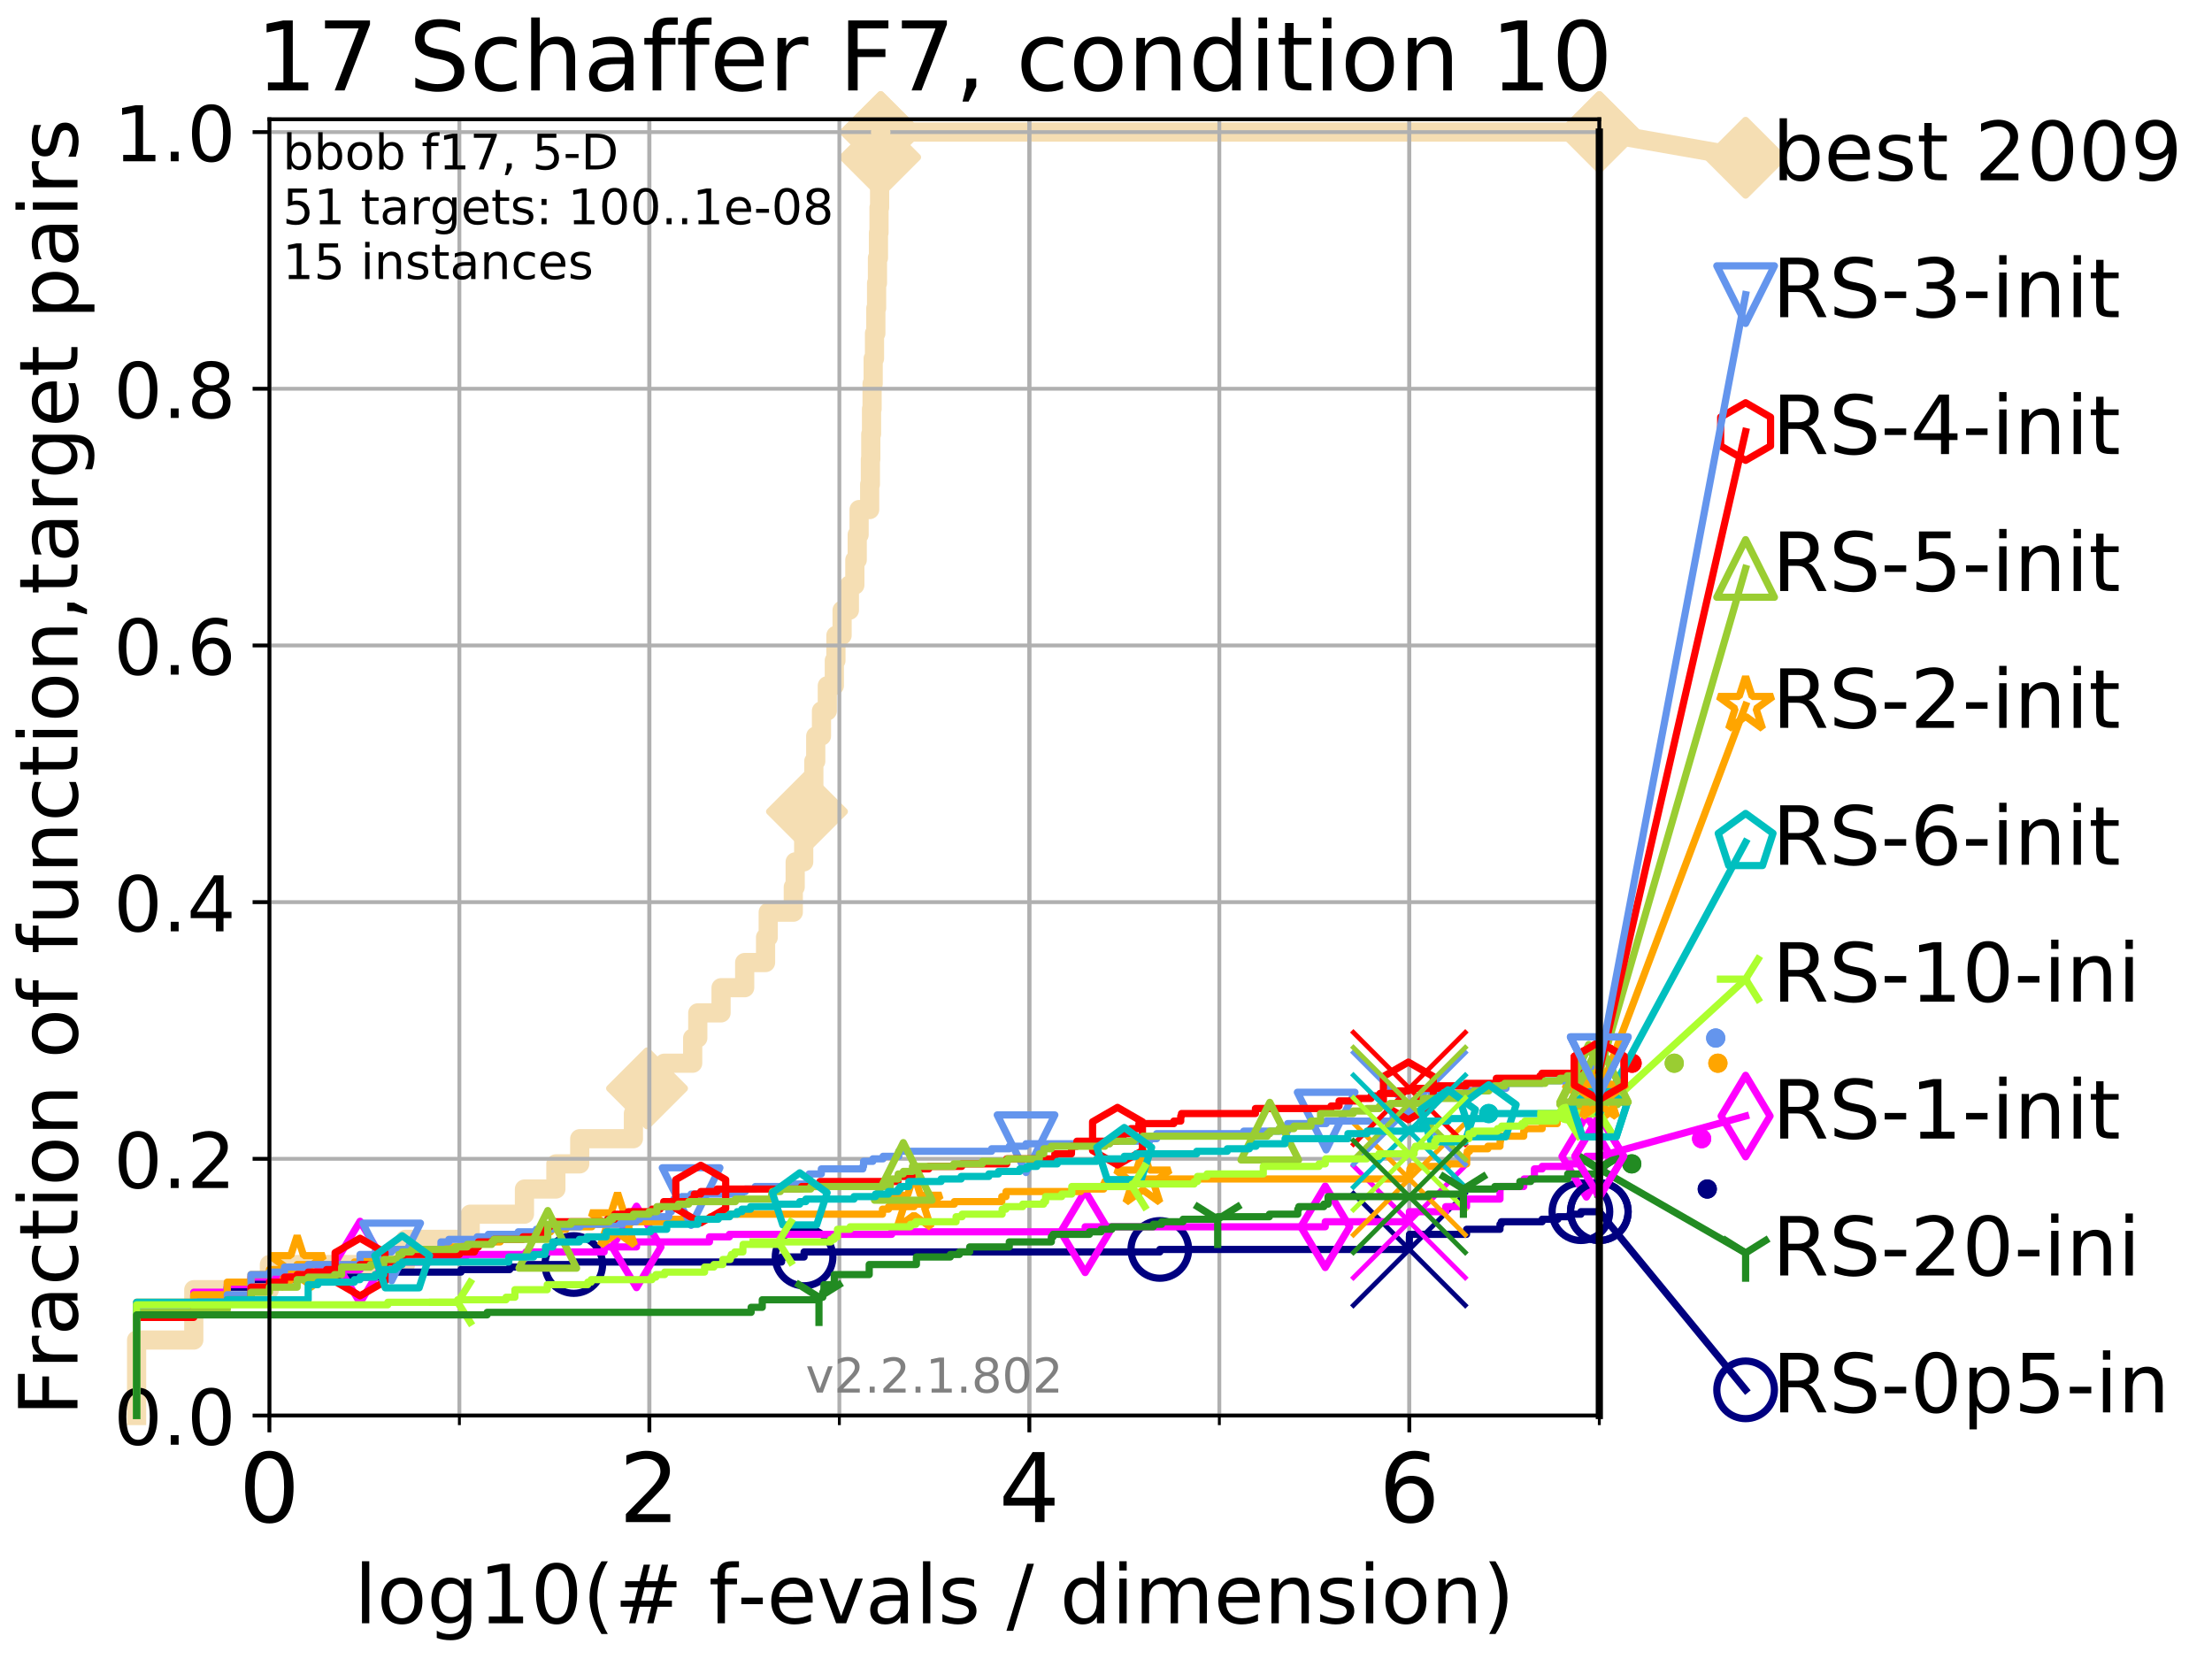 <?xml version="1.0" encoding="utf-8" standalone="no"?>
<!DOCTYPE svg PUBLIC "-//W3C//DTD SVG 1.1//EN"
  "http://www.w3.org/Graphics/SVG/1.1/DTD/svg11.dtd">
<!-- Created with matplotlib (http://matplotlib.org/) -->
<svg height="345.6pt" version="1.1" viewBox="0 0 460.8 345.6" width="460.8pt" xmlns="http://www.w3.org/2000/svg" xmlns:xlink="http://www.w3.org/1999/xlink">
 <defs>
  <style type="text/css">
*{stroke-linecap:butt;stroke-linejoin:round;}
  </style>
 </defs>
 <g id="figure_1">
  <g id="patch_1">
   <path d="M 0 345.6 
L 460.8 345.6 
L 460.8 0 
L 0 0 
z
" style="fill:#ffffff;"/>
  </g>
  <g id="axes_1">
   <g id="patch_2">
    <path d="M 56.12 294.88 
L 333.168 294.88 
L 333.168 24.84 
L 56.12 24.84 
z
" style="fill:#ffffff;"/>
   </g>
   <g id="line2d_1">
    <path d="M 28.456 294.88 
L 28.456 279.153 
L 40.37 279.153 
L 40.37 268.668 
L 56.12 268.668 
L 56.12 263.425 
L 84.458 263.425 
L 84.458 258.183 
L 97.95 258.183 
L 97.95 252.94 
L 109.251 252.94 
L 109.251 247.698 
L 115.798 247.698 
L 115.798 242.455 
L 120.77 242.455 
L 120.77 237.213 
L 131.949 237.213 
L 131.949 231.97 
L 134.788 231.97 
L 134.788 226.728 
L 138.382 226.728 
L 138.382 221.485 
L 144.296 221.485 
L 144.296 216.243 
L 145.361 216.243 
L 145.361 211 
L 150.21 211 
L 150.21 205.758 
L 155.129 205.758 
L 155.129 200.515 
L 159.479 200.515 
L 159.479 195.273 
L 160.034 195.273 
L 160.034 190.03 
L 165.259 190.03 
L 165.259 184.788 
L 165.651 184.788 
L 165.651 179.546 
L 167.424 179.546 
L 167.424 174.303 
L 168.109 174.303 
L 168.109 169.061 
L 169.227 169.061 
L 169.227 163.818 
L 169.535 163.818 
L 169.535 158.576 
L 169.933 158.576 
L 169.933 153.333 
L 171.126 153.333 
L 171.126 148.091 
L 172.346 148.091 
L 172.346 142.848 
L 173.802 142.848 
L 173.802 137.606 
L 174.139 137.606 
L 174.139 132.363 
L 175.423 132.363 
L 175.423 127.121 
L 176.94 127.121 
L 176.94 121.878 
L 178.08 121.878 
L 178.08 116.636 
L 178.574 116.636 
L 178.574 111.393 
L 178.966 111.393 
L 178.966 106.151 
L 181.168 106.151 
L 181.168 100.908 
L 181.317 100.908 
L 181.317 95.666 
L 181.4 95.666 
L 181.4 90.423 
L 181.556 90.423 
L 181.556 85.181 
L 181.672 85.181 
L 181.672 79.938 
L 181.897 79.938 
L 181.897 74.696 
L 182.171 74.696 
L 182.171 69.453 
L 182.452 69.453 
L 182.452 64.211 
L 182.61 64.211 
L 182.61 58.969 
L 182.791 58.969 
L 182.791 53.726 
L 182.998 53.726 
L 182.998 48.484 
L 183.113 48.484 
L 183.113 43.241 
L 183.238 43.241 
L 183.238 37.999 
L 183.348 37.999 
L 183.348 32.756 
L 183.473 32.756 
L 183.473 27.514 
L 333.168 27.514 
" style="fill:none;stroke:#f5deb3;stroke-linecap:square;stroke-width:4;"/>
   </g>
   <g id="line2d_2">
    <defs>
     <path d="M -0 7.778 
L 7.778 0 
L 0 -7.778 
L -7.778 -0 
z
" id="ma36de1ee5f" style="stroke:#f5deb3;stroke-linejoin:miter;stroke-width:1.5;"/>
    </defs>
    <g>
     <use style="fill:#f5deb3;stroke:#f5deb3;stroke-linejoin:miter;stroke-width:1.5;" x="134.788" xlink:href="#ma36de1ee5f" y="226.728"/>
     <use style="fill:#f5deb3;stroke:#f5deb3;stroke-linejoin:miter;stroke-width:1.5;" x="168.109" xlink:href="#ma36de1ee5f" y="169.061"/>
     <use style="fill:#f5deb3;stroke:#f5deb3;stroke-linejoin:miter;stroke-width:1.5;" x="183.348" xlink:href="#ma36de1ee5f" y="32.756"/>
     <use style="fill:#f5deb3;stroke:#f5deb3;stroke-linejoin:miter;stroke-width:1.5;" x="183.473" xlink:href="#ma36de1ee5f" y="27.514"/>
     <use style="fill:#f5deb3;stroke:#f5deb3;stroke-linejoin:miter;stroke-width:1.5;" x="183.473" xlink:href="#ma36de1ee5f" y="27.514"/>
     <use style="fill:#f5deb3;stroke:#f5deb3;stroke-linejoin:miter;stroke-width:1.5;" x="333.168" xlink:href="#ma36de1ee5f" y="27.514"/>
    </g>
   </g>
   <g id="line2d_3">
    <path style="fill:none;stroke:#f5deb3;stroke-linecap:square;stroke-width:4;"/>
    <g/>
   </g>
   <g id="line2d_4">
    <path d="M 333.168 27.514 
L 363.643 32.861 
" style="fill:none;stroke:#f5deb3;stroke-linecap:square;stroke-width:4;"/>
    <g>
     <use style="fill:#f5deb3;stroke:#f5deb3;stroke-linejoin:miter;stroke-width:1.5;" x="333.168" xlink:href="#ma36de1ee5f" y="27.514"/>
     <use style="fill:#f5deb3;stroke:#f5deb3;stroke-linejoin:miter;stroke-width:1.5;" x="363.643" xlink:href="#ma36de1ee5f" y="32.861"/>
    </g>
   </g>
   <g id="matplotlib.axis_1">
    <g id="xtick_1">
     <g id="line2d_5">
      <path clip-path="url(#pc5886d9c62)" d="M 56.12 294.88 
L 56.12 24.84 
" style="fill:none;stroke:#b0b0b0;stroke-linecap:square;stroke-width:0.8;"/>
     </g>
     <g id="line2d_6">
      <defs>
       <path d="M 0 0 
L 0 3.5 
" id="m3f7448c1a2" style="stroke:#000000;stroke-width:0.8;"/>
      </defs>
      <g>
       <use style="stroke:#000000;stroke-width:0.8;" x="56.12" xlink:href="#m3f7448c1a2" y="294.88"/>
      </g>
     </g>
     <g id="text_1">
      <!-- 0 -->
      <defs>
       <path d="M 31.781 66.406 
Q 24.172 66.406 20.328 58.906 
Q 16.5 51.422 16.5 36.375 
Q 16.5 21.391 20.328 13.891 
Q 24.172 6.391 31.781 6.391 
Q 39.453 6.391 43.281 13.891 
Q 47.125 21.391 47.125 36.375 
Q 47.125 51.422 43.281 58.906 
Q 39.453 66.406 31.781 66.406 
z
M 31.781 74.219 
Q 44.047 74.219 50.516 64.516 
Q 56.984 54.828 56.984 36.375 
Q 56.984 17.969 50.516 8.266 
Q 44.047 -1.422 31.781 -1.422 
Q 19.531 -1.422 13.062 8.266 
Q 6.594 17.969 6.594 36.375 
Q 6.594 54.828 13.062 64.516 
Q 19.531 74.219 31.781 74.219 
z
" id="DejaVuSans-30"/>
      </defs>
      <g transform="translate(49.758 317.077)scale(0.2 -0.2)">
       <use xlink:href="#DejaVuSans-30"/>
      </g>
     </g>
    </g>
    <g id="xtick_2">
     <g id="line2d_7">
      <path clip-path="url(#pc5886d9c62)" d="M 135.277 294.88 
L 135.277 24.84 
" style="fill:none;stroke:#b0b0b0;stroke-linecap:square;stroke-width:0.8;"/>
     </g>
     <g id="line2d_8">
      <g>
       <use style="stroke:#000000;stroke-width:0.8;" x="135.277" xlink:href="#m3f7448c1a2" y="294.88"/>
      </g>
     </g>
     <g id="text_2">
      <!-- 2 -->
      <defs>
       <path d="M 19.188 8.297 
L 53.609 8.297 
L 53.609 0 
L 7.328 0 
L 7.328 8.297 
Q 12.938 14.109 22.625 23.891 
Q 32.328 33.688 34.812 36.531 
Q 39.547 41.844 41.422 45.531 
Q 43.312 49.219 43.312 52.781 
Q 43.312 58.594 39.234 62.25 
Q 35.156 65.922 28.609 65.922 
Q 23.969 65.922 18.812 64.312 
Q 13.672 62.703 7.812 59.422 
L 7.812 69.391 
Q 13.766 71.781 18.938 73 
Q 24.125 74.219 28.422 74.219 
Q 39.75 74.219 46.484 68.547 
Q 53.219 62.891 53.219 53.422 
Q 53.219 48.922 51.531 44.891 
Q 49.859 40.875 45.406 35.406 
Q 44.188 33.984 37.641 27.219 
Q 31.109 20.453 19.188 8.297 
z
" id="DejaVuSans-32"/>
      </defs>
      <g transform="translate(128.914 317.077)scale(0.2 -0.2)">
       <use xlink:href="#DejaVuSans-32"/>
      </g>
     </g>
    </g>
    <g id="xtick_3">
     <g id="line2d_9">
      <path clip-path="url(#pc5886d9c62)" d="M 214.433 294.88 
L 214.433 24.84 
" style="fill:none;stroke:#b0b0b0;stroke-linecap:square;stroke-width:0.8;"/>
     </g>
     <g id="line2d_10">
      <g>
       <use style="stroke:#000000;stroke-width:0.8;" x="214.433" xlink:href="#m3f7448c1a2" y="294.88"/>
      </g>
     </g>
     <g id="text_3">
      <!-- 4 -->
      <defs>
       <path d="M 37.797 64.312 
L 12.891 25.391 
L 37.797 25.391 
z
M 35.203 72.906 
L 47.609 72.906 
L 47.609 25.391 
L 58.016 25.391 
L 58.016 17.188 
L 47.609 17.188 
L 47.609 0 
L 37.797 0 
L 37.797 17.188 
L 4.891 17.188 
L 4.891 26.703 
z
" id="DejaVuSans-34"/>
      </defs>
      <g transform="translate(208.071 317.077)scale(0.2 -0.2)">
       <use xlink:href="#DejaVuSans-34"/>
      </g>
     </g>
    </g>
    <g id="xtick_4">
     <g id="line2d_11">
      <path clip-path="url(#pc5886d9c62)" d="M 293.59 294.88 
L 293.59 24.84 
" style="fill:none;stroke:#b0b0b0;stroke-linecap:square;stroke-width:0.8;"/>
     </g>
     <g id="line2d_12">
      <g>
       <use style="stroke:#000000;stroke-width:0.8;" x="293.59" xlink:href="#m3f7448c1a2" y="294.88"/>
      </g>
     </g>
     <g id="text_4">
      <!-- 6 -->
      <defs>
       <path d="M 33.016 40.375 
Q 26.375 40.375 22.484 35.828 
Q 18.609 31.297 18.609 23.391 
Q 18.609 15.531 22.484 10.953 
Q 26.375 6.391 33.016 6.391 
Q 39.656 6.391 43.531 10.953 
Q 47.406 15.531 47.406 23.391 
Q 47.406 31.297 43.531 35.828 
Q 39.656 40.375 33.016 40.375 
z
M 52.594 71.297 
L 52.594 62.312 
Q 48.875 64.062 45.094 64.984 
Q 41.312 65.922 37.594 65.922 
Q 27.828 65.922 22.672 59.328 
Q 17.531 52.734 16.797 39.406 
Q 19.672 43.656 24.016 45.922 
Q 28.375 48.188 33.594 48.188 
Q 44.578 48.188 50.953 41.516 
Q 57.328 34.859 57.328 23.391 
Q 57.328 12.156 50.688 5.359 
Q 44.047 -1.422 33.016 -1.422 
Q 20.359 -1.422 13.672 8.266 
Q 6.984 17.969 6.984 36.375 
Q 6.984 53.656 15.188 63.938 
Q 23.391 74.219 37.203 74.219 
Q 40.922 74.219 44.703 73.484 
Q 48.484 72.75 52.594 71.297 
z
" id="DejaVuSans-36"/>
      </defs>
      <g transform="translate(287.227 317.077)scale(0.2 -0.2)">
       <use xlink:href="#DejaVuSans-36"/>
      </g>
     </g>
    </g>
    <g id="xtick_5">
     <g id="line2d_13">
      <path clip-path="url(#pc5886d9c62)" d="M 56.12 294.88 
L 56.12 24.84 
" style="fill:none;stroke:#b0b0b0;stroke-linecap:square;stroke-width:0.8;"/>
     </g>
     <g id="line2d_14">
      <defs>
       <path d="M 0 0 
L 0 2 
" id="mf92ff5eea0" style="stroke:#000000;stroke-width:0.6;"/>
      </defs>
      <g>
       <use style="stroke:#000000;stroke-width:0.6;" x="56.12" xlink:href="#mf92ff5eea0" y="294.88"/>
      </g>
     </g>
    </g>
    <g id="xtick_6">
     <g id="line2d_15">
      <path clip-path="url(#pc5886d9c62)" d="M 95.698 294.88 
L 95.698 24.84 
" style="fill:none;stroke:#b0b0b0;stroke-linecap:square;stroke-width:0.8;"/>
     </g>
     <g id="line2d_16">
      <g>
       <use style="stroke:#000000;stroke-width:0.6;" x="95.698" xlink:href="#mf92ff5eea0" y="294.88"/>
      </g>
     </g>
    </g>
    <g id="xtick_7">
     <g id="line2d_17">
      <path clip-path="url(#pc5886d9c62)" d="M 135.277 294.88 
L 135.277 24.84 
" style="fill:none;stroke:#b0b0b0;stroke-linecap:square;stroke-width:0.8;"/>
     </g>
     <g id="line2d_18">
      <g>
       <use style="stroke:#000000;stroke-width:0.6;" x="135.277" xlink:href="#mf92ff5eea0" y="294.88"/>
      </g>
     </g>
    </g>
    <g id="xtick_8">
     <g id="line2d_19">
      <path clip-path="url(#pc5886d9c62)" d="M 174.855 294.88 
L 174.855 24.84 
" style="fill:none;stroke:#b0b0b0;stroke-linecap:square;stroke-width:0.8;"/>
     </g>
     <g id="line2d_20">
      <g>
       <use style="stroke:#000000;stroke-width:0.6;" x="174.855" xlink:href="#mf92ff5eea0" y="294.88"/>
      </g>
     </g>
    </g>
    <g id="xtick_9">
     <g id="line2d_21">
      <path clip-path="url(#pc5886d9c62)" d="M 214.433 294.88 
L 214.433 24.84 
" style="fill:none;stroke:#b0b0b0;stroke-linecap:square;stroke-width:0.8;"/>
     </g>
     <g id="line2d_22">
      <g>
       <use style="stroke:#000000;stroke-width:0.6;" x="214.433" xlink:href="#mf92ff5eea0" y="294.88"/>
      </g>
     </g>
    </g>
    <g id="xtick_10">
     <g id="line2d_23">
      <path clip-path="url(#pc5886d9c62)" d="M 254.011 294.88 
L 254.011 24.84 
" style="fill:none;stroke:#b0b0b0;stroke-linecap:square;stroke-width:0.8;"/>
     </g>
     <g id="line2d_24">
      <g>
       <use style="stroke:#000000;stroke-width:0.6;" x="254.011" xlink:href="#mf92ff5eea0" y="294.88"/>
      </g>
     </g>
    </g>
    <g id="xtick_11">
     <g id="line2d_25">
      <path clip-path="url(#pc5886d9c62)" d="M 293.59 294.88 
L 293.59 24.84 
" style="fill:none;stroke:#b0b0b0;stroke-linecap:square;stroke-width:0.8;"/>
     </g>
     <g id="line2d_26">
      <g>
       <use style="stroke:#000000;stroke-width:0.6;" x="293.59" xlink:href="#mf92ff5eea0" y="294.88"/>
      </g>
     </g>
    </g>
    <g id="xtick_12">
     <g id="line2d_27">
      <path clip-path="url(#pc5886d9c62)" d="M 333.168 294.88 
L 333.168 24.84 
" style="fill:none;stroke:#b0b0b0;stroke-linecap:square;stroke-width:0.8;"/>
     </g>
     <g id="line2d_28">
      <g>
       <use style="stroke:#000000;stroke-width:0.6;" x="333.168" xlink:href="#mf92ff5eea0" y="294.88"/>
      </g>
     </g>
    </g>
    <g id="text_5">
     <!-- log10(# f-evals / dimension) -->
     <defs>
      <path d="M 9.422 75.984 
L 18.406 75.984 
L 18.406 0 
L 9.422 0 
z
" id="DejaVuSans-6c"/>
      <path d="M 30.609 48.391 
Q 23.391 48.391 19.188 42.75 
Q 14.984 37.109 14.984 27.297 
Q 14.984 17.484 19.156 11.844 
Q 23.344 6.203 30.609 6.203 
Q 37.797 6.203 41.984 11.859 
Q 46.188 17.531 46.188 27.297 
Q 46.188 37.016 41.984 42.703 
Q 37.797 48.391 30.609 48.391 
z
M 30.609 56 
Q 42.328 56 49.016 48.375 
Q 55.719 40.766 55.719 27.297 
Q 55.719 13.875 49.016 6.219 
Q 42.328 -1.422 30.609 -1.422 
Q 18.844 -1.422 12.172 6.219 
Q 5.516 13.875 5.516 27.297 
Q 5.516 40.766 12.172 48.375 
Q 18.844 56 30.609 56 
z
" id="DejaVuSans-6f"/>
      <path d="M 45.406 27.984 
Q 45.406 37.75 41.375 43.109 
Q 37.359 48.484 30.078 48.484 
Q 22.859 48.484 18.828 43.109 
Q 14.797 37.75 14.797 27.984 
Q 14.797 18.266 18.828 12.891 
Q 22.859 7.516 30.078 7.516 
Q 37.359 7.516 41.375 12.891 
Q 45.406 18.266 45.406 27.984 
z
M 54.391 6.781 
Q 54.391 -7.172 48.188 -13.984 
Q 42 -20.797 29.203 -20.797 
Q 24.469 -20.797 20.266 -20.094 
Q 16.062 -19.391 12.109 -17.922 
L 12.109 -9.188 
Q 16.062 -11.328 19.922 -12.344 
Q 23.781 -13.375 27.781 -13.375 
Q 36.625 -13.375 41.016 -8.766 
Q 45.406 -4.156 45.406 5.172 
L 45.406 9.625 
Q 42.625 4.781 38.281 2.391 
Q 33.938 0 27.875 0 
Q 17.828 0 11.672 7.656 
Q 5.516 15.328 5.516 27.984 
Q 5.516 40.672 11.672 48.328 
Q 17.828 56 27.875 56 
Q 33.938 56 38.281 53.609 
Q 42.625 51.219 45.406 46.391 
L 45.406 54.688 
L 54.391 54.688 
z
" id="DejaVuSans-67"/>
      <path d="M 12.406 8.297 
L 28.516 8.297 
L 28.516 63.922 
L 10.984 60.406 
L 10.984 69.391 
L 28.422 72.906 
L 38.281 72.906 
L 38.281 8.297 
L 54.391 8.297 
L 54.391 0 
L 12.406 0 
z
" id="DejaVuSans-31"/>
      <path d="M 31 75.875 
Q 24.469 64.656 21.281 53.656 
Q 18.109 42.672 18.109 31.391 
Q 18.109 20.125 21.312 9.062 
Q 24.516 -2 31 -13.188 
L 23.188 -13.188 
Q 15.875 -1.703 12.234 9.375 
Q 8.594 20.453 8.594 31.391 
Q 8.594 42.281 12.203 53.312 
Q 15.828 64.359 23.188 75.875 
z
" id="DejaVuSans-28"/>
      <path d="M 51.125 44 
L 36.922 44 
L 32.812 27.688 
L 47.125 27.688 
z
M 43.797 71.781 
L 38.719 51.516 
L 52.984 51.516 
L 58.109 71.781 
L 65.922 71.781 
L 60.891 51.516 
L 76.125 51.516 
L 76.125 44 
L 58.984 44 
L 54.984 27.688 
L 70.516 27.688 
L 70.516 20.219 
L 53.078 20.219 
L 48 0 
L 40.188 0 
L 45.219 20.219 
L 30.906 20.219 
L 25.875 0 
L 18.016 0 
L 23.094 20.219 
L 7.719 20.219 
L 7.719 27.688 
L 24.906 27.688 
L 29 44 
L 13.281 44 
L 13.281 51.516 
L 30.906 51.516 
L 35.891 71.781 
z
" id="DejaVuSans-23"/>
      <path id="DejaVuSans-20"/>
      <path d="M 37.109 75.984 
L 37.109 68.5 
L 28.516 68.5 
Q 23.688 68.5 21.797 66.547 
Q 19.922 64.594 19.922 59.516 
L 19.922 54.688 
L 34.719 54.688 
L 34.719 47.703 
L 19.922 47.703 
L 19.922 0 
L 10.891 0 
L 10.891 47.703 
L 2.297 47.703 
L 2.297 54.688 
L 10.891 54.688 
L 10.891 58.5 
Q 10.891 67.625 15.141 71.797 
Q 19.391 75.984 28.609 75.984 
z
" id="DejaVuSans-66"/>
      <path d="M 4.891 31.391 
L 31.203 31.391 
L 31.203 23.391 
L 4.891 23.391 
z
" id="DejaVuSans-2d"/>
      <path d="M 56.203 29.594 
L 56.203 25.203 
L 14.891 25.203 
Q 15.484 15.922 20.484 11.062 
Q 25.484 6.203 34.422 6.203 
Q 39.594 6.203 44.453 7.469 
Q 49.312 8.734 54.109 11.281 
L 54.109 2.781 
Q 49.266 0.734 44.188 -0.344 
Q 39.109 -1.422 33.891 -1.422 
Q 20.797 -1.422 13.156 6.188 
Q 5.516 13.812 5.516 26.812 
Q 5.516 40.234 12.766 48.109 
Q 20.016 56 32.328 56 
Q 43.359 56 49.781 48.891 
Q 56.203 41.797 56.203 29.594 
z
M 47.219 32.234 
Q 47.125 39.594 43.094 43.984 
Q 39.062 48.391 32.422 48.391 
Q 24.906 48.391 20.391 44.141 
Q 15.875 39.891 15.188 32.172 
z
" id="DejaVuSans-65"/>
      <path d="M 2.984 54.688 
L 12.5 54.688 
L 29.594 8.797 
L 46.688 54.688 
L 56.203 54.688 
L 35.688 0 
L 23.484 0 
z
" id="DejaVuSans-76"/>
      <path d="M 34.281 27.484 
Q 23.391 27.484 19.188 25 
Q 14.984 22.516 14.984 16.5 
Q 14.984 11.719 18.141 8.906 
Q 21.297 6.109 26.703 6.109 
Q 34.188 6.109 38.703 11.406 
Q 43.219 16.703 43.219 25.484 
L 43.219 27.484 
z
M 52.203 31.203 
L 52.203 0 
L 43.219 0 
L 43.219 8.297 
Q 40.141 3.328 35.547 0.953 
Q 30.953 -1.422 24.312 -1.422 
Q 15.922 -1.422 10.953 3.297 
Q 6 8.016 6 15.922 
Q 6 25.141 12.172 29.828 
Q 18.359 34.516 30.609 34.516 
L 43.219 34.516 
L 43.219 35.406 
Q 43.219 41.609 39.141 45 
Q 35.062 48.391 27.688 48.391 
Q 23 48.391 18.547 47.266 
Q 14.109 46.141 10.016 43.891 
L 10.016 52.203 
Q 14.938 54.109 19.578 55.047 
Q 24.219 56 28.609 56 
Q 40.484 56 46.344 49.844 
Q 52.203 43.703 52.203 31.203 
z
" id="DejaVuSans-61"/>
      <path d="M 44.281 53.078 
L 44.281 44.578 
Q 40.484 46.531 36.375 47.5 
Q 32.281 48.484 27.875 48.484 
Q 21.188 48.484 17.844 46.438 
Q 14.5 44.391 14.5 40.281 
Q 14.5 37.156 16.891 35.375 
Q 19.281 33.594 26.516 31.984 
L 29.594 31.297 
Q 39.156 29.25 43.188 25.516 
Q 47.219 21.781 47.219 15.094 
Q 47.219 7.469 41.188 3.016 
Q 35.156 -1.422 24.609 -1.422 
Q 20.219 -1.422 15.453 -0.562 
Q 10.688 0.297 5.422 2 
L 5.422 11.281 
Q 10.406 8.688 15.234 7.391 
Q 20.062 6.109 24.812 6.109 
Q 31.156 6.109 34.562 8.281 
Q 37.984 10.453 37.984 14.406 
Q 37.984 18.062 35.516 20.016 
Q 33.062 21.969 24.703 23.781 
L 21.578 24.516 
Q 13.234 26.266 9.516 29.906 
Q 5.812 33.547 5.812 39.891 
Q 5.812 47.609 11.281 51.797 
Q 16.75 56 26.812 56 
Q 31.781 56 36.172 55.266 
Q 40.578 54.547 44.281 53.078 
z
" id="DejaVuSans-73"/>
      <path d="M 25.391 72.906 
L 33.688 72.906 
L 8.297 -9.281 
L 0 -9.281 
z
" id="DejaVuSans-2f"/>
      <path d="M 45.406 46.391 
L 45.406 75.984 
L 54.391 75.984 
L 54.391 0 
L 45.406 0 
L 45.406 8.203 
Q 42.578 3.328 38.25 0.953 
Q 33.938 -1.422 27.875 -1.422 
Q 17.969 -1.422 11.734 6.484 
Q 5.516 14.406 5.516 27.297 
Q 5.516 40.188 11.734 48.094 
Q 17.969 56 27.875 56 
Q 33.938 56 38.25 53.625 
Q 42.578 51.266 45.406 46.391 
z
M 14.797 27.297 
Q 14.797 17.391 18.875 11.75 
Q 22.953 6.109 30.078 6.109 
Q 37.203 6.109 41.297 11.75 
Q 45.406 17.391 45.406 27.297 
Q 45.406 37.203 41.297 42.844 
Q 37.203 48.484 30.078 48.484 
Q 22.953 48.484 18.875 42.844 
Q 14.797 37.203 14.797 27.297 
z
" id="DejaVuSans-64"/>
      <path d="M 9.422 54.688 
L 18.406 54.688 
L 18.406 0 
L 9.422 0 
z
M 9.422 75.984 
L 18.406 75.984 
L 18.406 64.594 
L 9.422 64.594 
z
" id="DejaVuSans-69"/>
      <path d="M 52 44.188 
Q 55.375 50.25 60.062 53.125 
Q 64.75 56 71.094 56 
Q 79.641 56 84.281 50.016 
Q 88.922 44.047 88.922 33.016 
L 88.922 0 
L 79.891 0 
L 79.891 32.719 
Q 79.891 40.578 77.094 44.375 
Q 74.312 48.188 68.609 48.188 
Q 61.625 48.188 57.562 43.547 
Q 53.516 38.922 53.516 30.906 
L 53.516 0 
L 44.484 0 
L 44.484 32.719 
Q 44.484 40.625 41.703 44.406 
Q 38.922 48.188 33.109 48.188 
Q 26.219 48.188 22.156 43.531 
Q 18.109 38.875 18.109 30.906 
L 18.109 0 
L 9.078 0 
L 9.078 54.688 
L 18.109 54.688 
L 18.109 46.188 
Q 21.188 51.219 25.484 53.609 
Q 29.781 56 35.688 56 
Q 41.656 56 45.828 52.969 
Q 50 49.953 52 44.188 
z
" id="DejaVuSans-6d"/>
      <path d="M 54.891 33.016 
L 54.891 0 
L 45.906 0 
L 45.906 32.719 
Q 45.906 40.484 42.875 44.328 
Q 39.844 48.188 33.797 48.188 
Q 26.516 48.188 22.312 43.547 
Q 18.109 38.922 18.109 30.906 
L 18.109 0 
L 9.078 0 
L 9.078 54.688 
L 18.109 54.688 
L 18.109 46.188 
Q 21.344 51.125 25.703 53.562 
Q 30.078 56 35.797 56 
Q 45.219 56 50.047 50.172 
Q 54.891 44.344 54.891 33.016 
z
" id="DejaVuSans-6e"/>
      <path d="M 8.016 75.875 
L 15.828 75.875 
Q 23.141 64.359 26.781 53.312 
Q 30.422 42.281 30.422 31.391 
Q 30.422 20.453 26.781 9.375 
Q 23.141 -1.703 15.828 -13.188 
L 8.016 -13.188 
Q 14.5 -2 17.703 9.062 
Q 20.906 20.125 20.906 31.391 
Q 20.906 42.672 17.703 53.656 
Q 14.5 64.656 8.016 75.875 
z
" id="DejaVuSans-29"/>
     </defs>
     <g transform="translate(73.803 338.154)scale(0.17 -0.17)">
      <use xlink:href="#DejaVuSans-6c"/>
      <use x="27.783" xlink:href="#DejaVuSans-6f"/>
      <use x="88.965" xlink:href="#DejaVuSans-67"/>
      <use x="152.441" xlink:href="#DejaVuSans-31"/>
      <use x="216.064" xlink:href="#DejaVuSans-30"/>
      <use x="279.688" xlink:href="#DejaVuSans-28"/>
      <use x="318.701" xlink:href="#DejaVuSans-23"/>
      <use x="402.49" xlink:href="#DejaVuSans-20"/>
      <use x="434.277" xlink:href="#DejaVuSans-66"/>
      <use x="469.404" xlink:href="#DejaVuSans-2d"/>
      <use x="505.488" xlink:href="#DejaVuSans-65"/>
      <use x="567.012" xlink:href="#DejaVuSans-76"/>
      <use x="626.191" xlink:href="#DejaVuSans-61"/>
      <use x="687.471" xlink:href="#DejaVuSans-6c"/>
      <use x="715.254" xlink:href="#DejaVuSans-73"/>
      <use x="767.354" xlink:href="#DejaVuSans-20"/>
      <use x="799.141" xlink:href="#DejaVuSans-2f"/>
      <use x="832.832" xlink:href="#DejaVuSans-20"/>
      <use x="864.619" xlink:href="#DejaVuSans-64"/>
      <use x="928.096" xlink:href="#DejaVuSans-69"/>
      <use x="955.879" xlink:href="#DejaVuSans-6d"/>
      <use x="1053.291" xlink:href="#DejaVuSans-65"/>
      <use x="1114.814" xlink:href="#DejaVuSans-6e"/>
      <use x="1178.193" xlink:href="#DejaVuSans-73"/>
      <use x="1230.293" xlink:href="#DejaVuSans-69"/>
      <use x="1258.076" xlink:href="#DejaVuSans-6f"/>
      <use x="1319.258" xlink:href="#DejaVuSans-6e"/>
      <use x="1382.637" xlink:href="#DejaVuSans-29"/>
     </g>
    </g>
   </g>
   <g id="matplotlib.axis_2">
    <g id="ytick_1">
     <g id="line2d_29">
      <path clip-path="url(#pc5886d9c62)" d="M 56.12 294.88 
L 333.168 294.88 
" style="fill:none;stroke:#b0b0b0;stroke-linecap:square;stroke-width:0.8;"/>
     </g>
     <g id="line2d_30">
      <defs>
       <path d="M 0 0 
L -3.5 0 
" id="m3e59cb54f1" style="stroke:#000000;stroke-width:0.8;"/>
      </defs>
      <g>
       <use style="stroke:#000000;stroke-width:0.8;" x="56.12" xlink:href="#m3e59cb54f1" y="294.88"/>
      </g>
     </g>
     <g id="text_6">
      <!-- 0.0 -->
      <defs>
       <path d="M 10.688 12.406 
L 21 12.406 
L 21 0 
L 10.688 0 
z
" id="DejaVuSans-2e"/>
      </defs>
      <g transform="translate(23.675 300.959)scale(0.16 -0.16)">
       <use xlink:href="#DejaVuSans-30"/>
       <use x="63.623" xlink:href="#DejaVuSans-2e"/>
       <use x="95.41" xlink:href="#DejaVuSans-30"/>
      </g>
     </g>
    </g>
    <g id="ytick_2">
     <g id="line2d_31">
      <path clip-path="url(#pc5886d9c62)" d="M 56.12 241.407 
L 333.168 241.407 
" style="fill:none;stroke:#b0b0b0;stroke-linecap:square;stroke-width:0.8;"/>
     </g>
     <g id="line2d_32">
      <g>
       <use style="stroke:#000000;stroke-width:0.8;" x="56.12" xlink:href="#m3e59cb54f1" y="241.407"/>
      </g>
     </g>
     <g id="text_7">
      <!-- 0.2 -->
      <g transform="translate(23.675 247.485)scale(0.16 -0.16)">
       <use xlink:href="#DejaVuSans-30"/>
       <use x="63.623" xlink:href="#DejaVuSans-2e"/>
       <use x="95.41" xlink:href="#DejaVuSans-32"/>
      </g>
     </g>
    </g>
    <g id="ytick_3">
     <g id="line2d_33">
      <path clip-path="url(#pc5886d9c62)" d="M 56.12 187.933 
L 333.168 187.933 
" style="fill:none;stroke:#b0b0b0;stroke-linecap:square;stroke-width:0.8;"/>
     </g>
     <g id="line2d_34">
      <g>
       <use style="stroke:#000000;stroke-width:0.8;" x="56.12" xlink:href="#m3e59cb54f1" y="187.933"/>
      </g>
     </g>
     <g id="text_8">
      <!-- 0.4 -->
      <g transform="translate(23.675 194.012)scale(0.16 -0.16)">
       <use xlink:href="#DejaVuSans-30"/>
       <use x="63.623" xlink:href="#DejaVuSans-2e"/>
       <use x="95.41" xlink:href="#DejaVuSans-34"/>
      </g>
     </g>
    </g>
    <g id="ytick_4">
     <g id="line2d_35">
      <path clip-path="url(#pc5886d9c62)" d="M 56.12 134.46 
L 333.168 134.46 
" style="fill:none;stroke:#b0b0b0;stroke-linecap:square;stroke-width:0.8;"/>
     </g>
     <g id="line2d_36">
      <g>
       <use style="stroke:#000000;stroke-width:0.8;" x="56.12" xlink:href="#m3e59cb54f1" y="134.46"/>
      </g>
     </g>
     <g id="text_9">
      <!-- 0.6 -->
      <g transform="translate(23.675 140.539)scale(0.16 -0.16)">
       <use xlink:href="#DejaVuSans-30"/>
       <use x="63.623" xlink:href="#DejaVuSans-2e"/>
       <use x="95.41" xlink:href="#DejaVuSans-36"/>
      </g>
     </g>
    </g>
    <g id="ytick_5">
     <g id="line2d_37">
      <path clip-path="url(#pc5886d9c62)" d="M 56.12 80.987 
L 333.168 80.987 
" style="fill:none;stroke:#b0b0b0;stroke-linecap:square;stroke-width:0.8;"/>
     </g>
     <g id="line2d_38">
      <g>
       <use style="stroke:#000000;stroke-width:0.8;" x="56.12" xlink:href="#m3e59cb54f1" y="80.987"/>
      </g>
     </g>
     <g id="text_10">
      <!-- 0.8 -->
      <defs>
       <path d="M 31.781 34.625 
Q 24.75 34.625 20.719 30.859 
Q 16.703 27.094 16.703 20.516 
Q 16.703 13.922 20.719 10.156 
Q 24.75 6.391 31.781 6.391 
Q 38.812 6.391 42.859 10.172 
Q 46.922 13.969 46.922 20.516 
Q 46.922 27.094 42.891 30.859 
Q 38.875 34.625 31.781 34.625 
z
M 21.922 38.812 
Q 15.578 40.375 12.031 44.719 
Q 8.5 49.078 8.5 55.328 
Q 8.5 64.062 14.719 69.141 
Q 20.953 74.219 31.781 74.219 
Q 42.672 74.219 48.875 69.141 
Q 55.078 64.062 55.078 55.328 
Q 55.078 49.078 51.531 44.719 
Q 48 40.375 41.703 38.812 
Q 48.828 37.156 52.797 32.312 
Q 56.781 27.484 56.781 20.516 
Q 56.781 9.906 50.312 4.234 
Q 43.844 -1.422 31.781 -1.422 
Q 19.734 -1.422 13.25 4.234 
Q 6.781 9.906 6.781 20.516 
Q 6.781 27.484 10.781 32.312 
Q 14.797 37.156 21.922 38.812 
z
M 18.312 54.391 
Q 18.312 48.734 21.844 45.562 
Q 25.391 42.391 31.781 42.391 
Q 38.141 42.391 41.719 45.562 
Q 45.312 48.734 45.312 54.391 
Q 45.312 60.062 41.719 63.234 
Q 38.141 66.406 31.781 66.406 
Q 25.391 66.406 21.844 63.234 
Q 18.312 60.062 18.312 54.391 
z
" id="DejaVuSans-38"/>
      </defs>
      <g transform="translate(23.675 87.066)scale(0.16 -0.16)">
       <use xlink:href="#DejaVuSans-30"/>
       <use x="63.623" xlink:href="#DejaVuSans-2e"/>
       <use x="95.41" xlink:href="#DejaVuSans-38"/>
      </g>
     </g>
    </g>
    <g id="ytick_6">
     <g id="line2d_39">
      <path clip-path="url(#pc5886d9c62)" d="M 56.12 27.514 
L 333.168 27.514 
" style="fill:none;stroke:#b0b0b0;stroke-linecap:square;stroke-width:0.8;"/>
     </g>
     <g id="line2d_40">
      <g>
       <use style="stroke:#000000;stroke-width:0.8;" x="56.12" xlink:href="#m3e59cb54f1" y="27.514"/>
      </g>
     </g>
     <g id="text_11">
      <!-- 1.0 -->
      <g transform="translate(23.675 33.592)scale(0.16 -0.16)">
       <use xlink:href="#DejaVuSans-31"/>
       <use x="63.623" xlink:href="#DejaVuSans-2e"/>
       <use x="95.41" xlink:href="#DejaVuSans-30"/>
      </g>
     </g>
    </g>
    <g id="text_12">
     <!-- Fraction of function,target pairs -->
     <defs>
      <path d="M 9.812 72.906 
L 51.703 72.906 
L 51.703 64.594 
L 19.672 64.594 
L 19.672 43.109 
L 48.578 43.109 
L 48.578 34.812 
L 19.672 34.812 
L 19.672 0 
L 9.812 0 
z
" id="DejaVuSans-46"/>
      <path d="M 41.109 46.297 
Q 39.594 47.172 37.812 47.578 
Q 36.031 48 33.891 48 
Q 26.266 48 22.188 43.047 
Q 18.109 38.094 18.109 28.812 
L 18.109 0 
L 9.078 0 
L 9.078 54.688 
L 18.109 54.688 
L 18.109 46.188 
Q 20.953 51.172 25.484 53.578 
Q 30.031 56 36.531 56 
Q 37.453 56 38.578 55.875 
Q 39.703 55.766 41.062 55.516 
z
" id="DejaVuSans-72"/>
      <path d="M 48.781 52.594 
L 48.781 44.188 
Q 44.969 46.297 41.141 47.344 
Q 37.312 48.391 33.406 48.391 
Q 24.656 48.391 19.812 42.844 
Q 14.984 37.312 14.984 27.297 
Q 14.984 17.281 19.812 11.734 
Q 24.656 6.203 33.406 6.203 
Q 37.312 6.203 41.141 7.25 
Q 44.969 8.297 48.781 10.406 
L 48.781 2.094 
Q 45.016 0.344 40.984 -0.531 
Q 36.969 -1.422 32.422 -1.422 
Q 20.062 -1.422 12.781 6.344 
Q 5.516 14.109 5.516 27.297 
Q 5.516 40.672 12.859 48.328 
Q 20.219 56 33.016 56 
Q 37.156 56 41.109 55.141 
Q 45.062 54.297 48.781 52.594 
z
" id="DejaVuSans-63"/>
      <path d="M 18.312 70.219 
L 18.312 54.688 
L 36.812 54.688 
L 36.812 47.703 
L 18.312 47.703 
L 18.312 18.016 
Q 18.312 11.328 20.141 9.422 
Q 21.969 7.516 27.594 7.516 
L 36.812 7.516 
L 36.812 0 
L 27.594 0 
Q 17.188 0 13.234 3.875 
Q 9.281 7.766 9.281 18.016 
L 9.281 47.703 
L 2.688 47.703 
L 2.688 54.688 
L 9.281 54.688 
L 9.281 70.219 
z
" id="DejaVuSans-74"/>
      <path d="M 8.5 21.578 
L 8.5 54.688 
L 17.484 54.688 
L 17.484 21.922 
Q 17.484 14.156 20.5 10.266 
Q 23.531 6.391 29.594 6.391 
Q 36.859 6.391 41.078 11.031 
Q 45.312 15.672 45.312 23.688 
L 45.312 54.688 
L 54.297 54.688 
L 54.297 0 
L 45.312 0 
L 45.312 8.406 
Q 42.047 3.422 37.719 1 
Q 33.406 -1.422 27.688 -1.422 
Q 18.266 -1.422 13.375 4.438 
Q 8.5 10.297 8.5 21.578 
z
M 31.109 56 
z
" id="DejaVuSans-75"/>
      <path d="M 11.719 12.406 
L 22.016 12.406 
L 22.016 4 
L 14.016 -11.625 
L 7.719 -11.625 
L 11.719 4 
z
" id="DejaVuSans-2c"/>
      <path d="M 18.109 8.203 
L 18.109 -20.797 
L 9.078 -20.797 
L 9.078 54.688 
L 18.109 54.688 
L 18.109 46.391 
Q 20.953 51.266 25.266 53.625 
Q 29.594 56 35.594 56 
Q 45.562 56 51.781 48.094 
Q 58.016 40.188 58.016 27.297 
Q 58.016 14.406 51.781 6.484 
Q 45.562 -1.422 35.594 -1.422 
Q 29.594 -1.422 25.266 0.953 
Q 20.953 3.328 18.109 8.203 
z
M 48.688 27.297 
Q 48.688 37.203 44.609 42.844 
Q 40.531 48.484 33.406 48.484 
Q 26.266 48.484 22.188 42.844 
Q 18.109 37.203 18.109 27.297 
Q 18.109 17.391 22.188 11.75 
Q 26.266 6.109 33.406 6.109 
Q 40.531 6.109 44.609 11.75 
Q 48.688 17.391 48.688 27.297 
z
" id="DejaVuSans-70"/>
     </defs>
     <g transform="translate(16.14 294.999)rotate(-90)scale(0.17 -0.17)">
      <use xlink:href="#DejaVuSans-46"/>
      <use x="57.41" xlink:href="#DejaVuSans-72"/>
      <use x="98.523" xlink:href="#DejaVuSans-61"/>
      <use x="159.803" xlink:href="#DejaVuSans-63"/>
      <use x="214.783" xlink:href="#DejaVuSans-74"/>
      <use x="253.992" xlink:href="#DejaVuSans-69"/>
      <use x="281.775" xlink:href="#DejaVuSans-6f"/>
      <use x="342.957" xlink:href="#DejaVuSans-6e"/>
      <use x="406.336" xlink:href="#DejaVuSans-20"/>
      <use x="438.123" xlink:href="#DejaVuSans-6f"/>
      <use x="499.305" xlink:href="#DejaVuSans-66"/>
      <use x="534.51" xlink:href="#DejaVuSans-20"/>
      <use x="566.297" xlink:href="#DejaVuSans-66"/>
      <use x="601.502" xlink:href="#DejaVuSans-75"/>
      <use x="664.881" xlink:href="#DejaVuSans-6e"/>
      <use x="728.26" xlink:href="#DejaVuSans-63"/>
      <use x="783.24" xlink:href="#DejaVuSans-74"/>
      <use x="822.449" xlink:href="#DejaVuSans-69"/>
      <use x="850.232" xlink:href="#DejaVuSans-6f"/>
      <use x="911.414" xlink:href="#DejaVuSans-6e"/>
      <use x="974.793" xlink:href="#DejaVuSans-2c"/>
      <use x="1006.58" xlink:href="#DejaVuSans-74"/>
      <use x="1045.789" xlink:href="#DejaVuSans-61"/>
      <use x="1107.068" xlink:href="#DejaVuSans-72"/>
      <use x="1148.166" xlink:href="#DejaVuSans-67"/>
      <use x="1211.643" xlink:href="#DejaVuSans-65"/>
      <use x="1273.166" xlink:href="#DejaVuSans-74"/>
      <use x="1312.375" xlink:href="#DejaVuSans-20"/>
      <use x="1344.162" xlink:href="#DejaVuSans-70"/>
      <use x="1407.639" xlink:href="#DejaVuSans-61"/>
      <use x="1468.918" xlink:href="#DejaVuSans-69"/>
      <use x="1496.701" xlink:href="#DejaVuSans-72"/>
      <use x="1537.814" xlink:href="#DejaVuSans-73"/>
     </g>
    </g>
   </g>
   <g id="line2d_41">
    <defs>
     <path d="M 0 1.5 
C 0.398 1.5 0.779 1.342 1.061 1.061 
C 1.342 0.779 1.5 0.398 1.5 0 
C 1.5 -0.398 1.342 -0.779 1.061 -1.061 
C 0.779 -1.342 0.398 -1.5 0 -1.5 
C -0.398 -1.5 -0.779 -1.342 -1.061 -1.061 
C -1.342 -0.779 -1.5 -0.398 -1.5 0 
C -1.5 0.398 -1.342 0.779 -1.061 1.061 
C -0.779 1.342 -0.398 1.5 0 1.5 
z
" id="mb3fc521f62" style="stroke:#f5deb3;"/>
    </defs>
    <g>
     <use style="fill:#f5deb3;stroke:#f5deb3;" x="183.473" xlink:href="#mb3fc521f62" y="27.514"/>
     <use style="fill:#f5deb3;stroke:#f5deb3;" x="183.473" xlink:href="#mb3fc521f62" y="27.514"/>
    </g>
   </g>
   <g id="line2d_42">
    <defs>
     <path d="M 0 1.5 
C 0.398 1.5 0.779 1.342 1.061 1.061 
C 1.342 0.779 1.5 0.398 1.5 0 
C 1.5 -0.398 1.342 -0.779 1.061 -1.061 
C 0.779 -1.342 0.398 -1.5 0 -1.5 
C -0.398 -1.5 -0.779 -1.342 -1.061 -1.061 
C -1.342 -0.779 -1.5 -0.398 -1.5 0 
C -1.5 0.398 -1.342 0.779 -1.061 1.061 
C -0.779 1.342 -0.398 1.5 0 1.5 
z
" id="m25bf13cea9" style="stroke:#000080;"/>
    </defs>
    <g>
     <use style="fill:#000080;stroke:#000080;" x="355.657" xlink:href="#m25bf13cea9" y="247.698"/>
     <use style="fill:#000080;stroke:#000080;" x="355.657" xlink:href="#m25bf13cea9" y="247.698"/>
    </g>
   </g>
   <g id="line2d_43">
    <path d="M 28.456 294.88 
L 28.456 272.337 
L 40.37 272.337 
L 40.37 269.716 
L 47.34 269.716 
L 47.34 268.143 
L 52.284 268.143 
L 52.284 266.571 
L 61.903 266.571 
L 61.903 266.046 
L 79.067 266.046 
L 79.067 265.522 
L 80.787 265.522 
L 80.787 264.998 
L 96.039 264.998 
L 96.039 264.474 
L 106.179 264.474 
L 106.179 263.949 
L 110.015 263.949 
L 110.015 263.425 
L 119.527 263.425 
L 119.527 262.901 
L 162.816 262.901 
L 162.816 261.852 
L 167.503 261.852 
L 167.503 260.804 
L 241.612 260.804 
L 241.612 260.28 
L 293.59 260.28 
L 293.59 259.755 
L 293.59 259.755 
L 293.59 259.231 
L 293.59 259.231 
L 293.59 258.707 
L 293.593 258.707 
L 293.593 258.183 
L 293.6 258.183 
L 293.6 257.658 
L 293.628 257.658 
L 293.628 257.134 
L 305.504 257.134 
L 305.504 256.61 
L 305.523 256.61 
L 305.523 256.086 
L 312.473 256.086 
L 312.473 255.561 
L 312.474 255.561 
L 312.474 255.037 
L 312.75 255.037 
L 312.75 254.513 
L 321.254 254.513 
L 321.254 253.989 
L 324.526 253.989 
L 324.526 253.464 
L 327.038 253.464 
L 327.038 252.94 
L 329.333 252.94 
L 329.333 252.416 
L 333.168 252.416 
" style="fill:none;stroke:#000080;stroke-linecap:square;stroke-width:1.5;"/>
   </g>
   <g id="line2d_44">
    <defs>
     <path d="M 0 6 
C 1.591 6 3.117 5.368 4.243 4.243 
C 5.368 3.117 6 1.591 6 0 
C 6 -1.591 5.368 -3.117 4.243 -4.243 
C 3.117 -5.368 1.591 -6 0 -6 
C -1.591 -6 -3.117 -5.368 -4.243 -4.243 
C -5.368 -3.117 -6 -1.591 -6 0 
C -6 1.591 -5.368 3.117 -4.243 4.243 
C -3.117 5.368 -1.591 6 0 6 
z
" id="m236654c9e2" style="stroke:#000080;stroke-width:1.5;"/>
    </defs>
    <g>
     <use style="fill-opacity:0;stroke:#000080;stroke-width:1.5;" x="119.527" xlink:href="#m236654c9e2" y="263.425"/>
     <use style="fill-opacity:0;stroke:#000080;stroke-width:1.5;" x="167.503" xlink:href="#m236654c9e2" y="261.852"/>
     <use style="fill-opacity:0;stroke:#000080;stroke-width:1.5;" x="241.612" xlink:href="#m236654c9e2" y="260.28"/>
     <use style="fill-opacity:0;stroke:#000080;stroke-width:1.5;" x="329.333" xlink:href="#m236654c9e2" y="252.416"/>
     <use style="fill-opacity:0;stroke:#000080;stroke-width:1.5;" x="333.168" xlink:href="#m236654c9e2" y="252.416"/>
    </g>
   </g>
   <g id="line2d_45">
    <path style="fill:none;stroke:#000080;stroke-linecap:square;stroke-width:1.5;"/>
    <g/>
   </g>
   <g id="line2d_46">
    <path clip-path="url(#pc5886d9c62)" d="M 293.59 260.28 
" style="fill:none;stroke:#000080;stroke-linecap:square;stroke-width:1.5;"/>
    <defs>
     <path d="M -12 12 
L 12 -12 
M -12 -12 
L 12 12 
" id="m8c009b3fc2" style="stroke:#000080;"/>
    </defs>
    <g clip-path="url(#pc5886d9c62)">
     <use style="fill:#000080;stroke:#000080;" x="293.59" xlink:href="#m8c009b3fc2" y="260.28"/>
    </g>
   </g>
   <g id="line2d_47">
    <defs>
     <path d="M 0 1.5 
C 0.398 1.5 0.779 1.342 1.061 1.061 
C 1.342 0.779 1.5 0.398 1.5 0 
C 1.5 -0.398 1.342 -0.779 1.061 -1.061 
C 0.779 -1.342 0.398 -1.5 0 -1.5 
C -0.398 -1.5 -0.779 -1.342 -1.061 -1.061 
C -1.342 -0.779 -1.5 -0.398 -1.5 0 
C -1.5 0.398 -1.342 0.779 -1.061 1.061 
C -0.779 1.342 -0.398 1.5 0 1.5 
z
" id="m57ba1daf91" style="stroke:#ff00ff;"/>
    </defs>
    <g>
     <use style="fill:#ff00ff;stroke:#ff00ff;" x="354.481" xlink:href="#m57ba1daf91" y="237.213"/>
     <use style="fill:#ff00ff;stroke:#ff00ff;" x="354.481" xlink:href="#m57ba1daf91" y="237.213"/>
    </g>
   </g>
   <g id="line2d_48">
    <path d="M 28.456 294.88 
L 28.456 272.337 
L 40.37 272.337 
L 40.37 269.192 
L 47.34 269.192 
L 47.34 267.619 
L 52.284 267.619 
L 52.284 266.046 
L 59.254 266.046 
L 59.254 265.522 
L 64.199 265.522 
L 64.199 264.998 
L 66.223 264.998 
L 66.223 264.474 
L 75.004 264.474 
L 75.004 262.901 
L 89.568 262.901 
L 89.568 262.377 
L 92.701 262.377 
L 92.701 261.852 
L 97.021 261.852 
L 97.021 261.328 
L 109.561 261.328 
L 109.561 260.804 
L 125.854 260.804 
L 125.854 259.755 
L 132.604 259.755 
L 132.604 258.707 
L 147.799 258.707 
L 147.799 257.658 
L 151.95 257.658 
L 151.95 257.134 
L 185.762 257.134 
L 185.762 256.61 
L 226.056 256.61 
L 226.056 255.561 
L 276.076 255.561 
L 276.076 254.513 
L 293.59 254.513 
L 293.59 253.989 
L 293.591 253.989 
L 293.591 252.94 
L 293.606 252.94 
L 293.606 252.416 
L 301.173 252.416 
L 301.173 251.367 
L 305.504 251.367 
L 305.504 250.843 
L 305.505 250.843 
L 305.505 250.319 
L 305.512 250.319 
L 305.512 249.795 
L 312.473 249.795 
L 312.473 249.27 
L 312.474 249.27 
L 312.474 248.746 
L 312.479 248.746 
L 312.479 248.222 
L 312.481 248.222 
L 312.481 247.698 
L 312.561 247.698 
L 312.561 247.173 
L 317.422 247.173 
L 317.422 246.649 
L 317.426 246.649 
L 317.426 246.125 
L 317.484 246.125 
L 317.484 245.601 
L 319.65 245.601 
L 319.65 243.504 
L 321.257 243.504 
L 321.257 242.979 
L 327.037 242.979 
L 327.037 242.455 
L 329.333 242.455 
L 329.333 241.407 
L 330.484 241.407 
L 330.484 240.882 
L 333.168 240.882 
" style="fill:none;stroke:#ff00ff;stroke-linecap:square;stroke-width:1.5;"/>
   </g>
   <g id="line2d_49">
    <defs>
     <path d="M -0 8.485 
L 5.091 0 
L 0 -8.485 
L -5.091 -0 
z
" id="m7726d01f1a" style="stroke:#ff00ff;stroke-linejoin:miter;stroke-width:1.5;"/>
    </defs>
    <g>
     <use style="fill-opacity:0;stroke:#ff00ff;stroke-linejoin:miter;stroke-width:1.5;" x="75.004" xlink:href="#m7726d01f1a" y="262.901"/>
     <use style="fill-opacity:0;stroke:#ff00ff;stroke-linejoin:miter;stroke-width:1.5;" x="132.604" xlink:href="#m7726d01f1a" y="259.755"/>
     <use style="fill-opacity:0;stroke:#ff00ff;stroke-linejoin:miter;stroke-width:1.5;" x="226.056" xlink:href="#m7726d01f1a" y="256.61"/>
     <use style="fill-opacity:0;stroke:#ff00ff;stroke-linejoin:miter;stroke-width:1.5;" x="276.076" xlink:href="#m7726d01f1a" y="255.561"/>
     <use style="fill-opacity:0;stroke:#ff00ff;stroke-linejoin:miter;stroke-width:1.5;" x="330.484" xlink:href="#m7726d01f1a" y="240.882"/>
     <use style="fill-opacity:0;stroke:#ff00ff;stroke-linejoin:miter;stroke-width:1.5;" x="333.168" xlink:href="#m7726d01f1a" y="240.882"/>
    </g>
   </g>
   <g id="line2d_50">
    <path style="fill:none;stroke:#ff00ff;stroke-linecap:square;stroke-width:1.5;"/>
    <g/>
   </g>
   <g id="line2d_51">
    <path clip-path="url(#pc5886d9c62)" d="M 293.59 254.513 
" style="fill:none;stroke:#ff00ff;stroke-linecap:square;stroke-width:1.5;"/>
    <defs>
     <path d="M -12 12 
L 12 -12 
M -12 -12 
L 12 12 
" id="mce3c1c7635" style="stroke:#ff00ff;"/>
    </defs>
    <g clip-path="url(#pc5886d9c62)">
     <use style="fill:#ff00ff;stroke:#ff00ff;" x="293.59" xlink:href="#mce3c1c7635" y="254.513"/>
    </g>
   </g>
   <g id="line2d_52">
    <defs>
     <path d="M 0 1.5 
C 0.398 1.5 0.779 1.342 1.061 1.061 
C 1.342 0.779 1.5 0.398 1.5 0 
C 1.5 -0.398 1.342 -0.779 1.061 -1.061 
C 0.779 -1.342 0.398 -1.5 0 -1.5 
C -0.398 -1.5 -0.779 -1.342 -1.061 -1.061 
C -1.342 -0.779 -1.5 -0.398 -1.5 0 
C -1.5 0.398 -1.342 0.779 -1.061 1.061 
C -0.779 1.342 -0.398 1.5 0 1.5 
z
" id="me62ab7cd91" style="stroke:#ffa500;"/>
    </defs>
    <g>
     <use style="fill:#ffa500;stroke:#ffa500;" x="357.866" xlink:href="#me62ab7cd91" y="221.485"/>
     <use style="fill:#ffa500;stroke:#ffa500;" x="357.866" xlink:href="#me62ab7cd91" y="221.485"/>
    </g>
   </g>
   <g id="line2d_53">
    <path d="M 28.456 294.88 
L 28.456 271.289 
L 40.37 271.289 
L 40.37 269.716 
L 47.34 269.716 
L 47.34 267.095 
L 52.284 267.095 
L 52.284 265.522 
L 56.12 265.522 
L 56.12 264.474 
L 61.903 264.474 
L 61.903 263.425 
L 73.818 263.425 
L 73.818 262.901 
L 75.004 262.901 
L 75.004 262.377 
L 79.067 262.377 
L 79.067 261.328 
L 79.949 261.328 
L 79.949 260.28 
L 91.863 260.28 
L 91.863 259.755 
L 96.7 259.755 
L 96.7 259.231 
L 99.116 259.231 
L 99.116 258.707 
L 104.201 258.707 
L 104.201 257.658 
L 107.44 257.658 
L 107.44 257.134 
L 111.721 257.134 
L 111.721 256.61 
L 114.696 256.61 
L 114.696 256.086 
L 117.906 256.086 
L 117.906 255.561 
L 123.293 255.561 
L 123.293 255.037 
L 128.648 255.037 
L 128.648 254.513 
L 138.638 254.513 
L 138.638 253.989 
L 147.997 253.989 
L 147.997 253.464 
L 150.31 253.464 
L 150.31 252.94 
L 183.833 252.94 
L 183.833 251.892 
L 185.099 251.892 
L 185.099 251.367 
L 190.405 251.367 
L 190.405 250.843 
L 198.811 250.843 
L 198.811 250.319 
L 208.694 250.319 
L 208.694 249.27 
L 209.573 249.27 
L 209.573 248.222 
L 225.121 248.222 
L 225.121 247.698 
L 229.927 247.698 
L 229.927 246.649 
L 230.163 246.649 
L 230.163 246.125 
L 238.086 246.125 
L 238.086 245.601 
L 293.594 245.601 
L 293.594 245.076 
L 293.604 245.076 
L 293.604 244.552 
L 293.656 244.552 
L 293.656 244.028 
L 293.712 244.028 
L 293.712 243.504 
L 294.008 243.504 
L 294.008 242.979 
L 301.573 242.979 
L 301.573 242.455 
L 305.537 242.455 
L 305.537 241.931 
L 305.541 241.931 
L 305.541 240.882 
L 305.55 240.882 
L 305.55 240.358 
L 305.663 240.358 
L 305.663 239.834 
L 306.133 239.834 
L 306.133 239.31 
L 309.955 239.31 
L 309.955 238.785 
L 312.475 238.785 
L 312.475 238.261 
L 312.504 238.261 
L 312.504 237.737 
L 312.58 237.737 
L 312.58 237.213 
L 312.699 237.213 
L 312.699 236.689 
L 317.419 236.689 
L 317.419 236.164 
L 317.422 236.164 
L 317.422 235.64 
L 317.588 235.64 
L 317.588 235.116 
L 321.257 235.116 
L 321.257 234.592 
L 321.318 234.592 
L 321.318 234.067 
L 324.388 234.067 
L 324.388 233.543 
L 324.441 233.543 
L 324.441 232.495 
L 327.134 232.495 
L 327.134 231.446 
L 327.219 231.446 
L 327.219 230.922 
L 328.431 230.922 
L 328.431 230.398 
L 329.492 230.398 
L 329.492 229.873 
L 330.558 229.873 
L 330.558 229.349 
L 331.393 229.349 
L 331.393 228.825 
L 331.499 228.825 
L 331.499 227.776 
L 333.168 227.776 
" style="fill:none;stroke:#ffa500;stroke-linecap:square;stroke-width:1.5;"/>
   </g>
   <g id="line2d_54">
    <defs>
     <path d="M 0 -6 
L -1.347 -1.854 
L -5.706 -1.854 
L -2.18 0.708 
L -3.527 4.854 
L -0 2.292 
L 3.527 4.854 
L 2.18 0.708 
L 5.706 -1.854 
L 1.347 -1.854 
z
" id="m0ffe5f4021" style="stroke:#ffa500;stroke-linejoin:bevel;stroke-width:1.5;"/>
    </defs>
    <g>
     <use style="fill-opacity:0;stroke:#ffa500;stroke-linejoin:bevel;stroke-width:1.5;" x="61.903" xlink:href="#m0ffe5f4021" y="263.425"/>
     <use style="fill-opacity:0;stroke:#ffa500;stroke-linejoin:bevel;stroke-width:1.5;" x="128.648" xlink:href="#m0ffe5f4021" y="254.513"/>
     <use style="fill-opacity:0;stroke:#ffa500;stroke-linejoin:bevel;stroke-width:1.5;" x="190.405" xlink:href="#m0ffe5f4021" y="250.843"/>
     <use style="fill-opacity:0;stroke:#ffa500;stroke-linejoin:bevel;stroke-width:1.5;" x="238.086" xlink:href="#m0ffe5f4021" y="245.601"/>
     <use style="fill-opacity:0;stroke:#ffa500;stroke-linejoin:bevel;stroke-width:1.5;" x="331.499" xlink:href="#m0ffe5f4021" y="227.776"/>
     <use style="fill-opacity:0;stroke:#ffa500;stroke-linejoin:bevel;stroke-width:1.5;" x="333.168" xlink:href="#m0ffe5f4021" y="227.776"/>
    </g>
   </g>
   <g id="line2d_55">
    <path style="fill:none;stroke:#ffa500;stroke-linecap:square;stroke-width:1.5;"/>
    <g/>
   </g>
   <g id="line2d_56">
    <path clip-path="url(#pc5886d9c62)" d="M 293.59 245.601 
" style="fill:none;stroke:#ffa500;stroke-linecap:square;stroke-width:1.5;"/>
    <defs>
     <path d="M -12 12 
L 12 -12 
M -12 -12 
L 12 12 
" id="m235d193faf" style="stroke:#ffa500;"/>
    </defs>
    <g clip-path="url(#pc5886d9c62)">
     <use style="fill:#ffa500;stroke:#ffa500;" x="293.59" xlink:href="#m235d193faf" y="245.601"/>
    </g>
   </g>
   <g id="line2d_57">
    <defs>
     <path d="M 0 1.5 
C 0.398 1.5 0.779 1.342 1.061 1.061 
C 1.342 0.779 1.5 0.398 1.5 0 
C 1.5 -0.398 1.342 -0.779 1.061 -1.061 
C 0.779 -1.342 0.398 -1.5 0 -1.5 
C -0.398 -1.5 -0.779 -1.342 -1.061 -1.061 
C -1.342 -0.779 -1.5 -0.398 -1.5 0 
C -1.5 0.398 -1.342 0.779 -1.061 1.061 
C -0.779 1.342 -0.398 1.5 0 1.5 
z
" id="m74a4a22f7c" style="stroke:#6495ed;"/>
    </defs>
    <g>
     <use style="fill:#6495ed;stroke:#6495ed;" x="357.414" xlink:href="#m74a4a22f7c" y="216.243"/>
     <use style="fill:#6495ed;stroke:#6495ed;" x="357.414" xlink:href="#m74a4a22f7c" y="216.243"/>
    </g>
   </g>
   <g id="line2d_58">
    <path d="M 28.456 294.88 
L 28.456 272.337 
L 40.37 272.337 
L 40.37 271.289 
L 47.34 271.289 
L 47.34 269.716 
L 52.284 269.716 
L 52.284 265.522 
L 56.12 265.522 
L 56.12 264.998 
L 59.254 264.998 
L 59.254 263.949 
L 64.199 263.949 
L 64.199 263.425 
L 75.004 263.425 
L 75.004 261.328 
L 78.137 261.328 
L 78.137 260.804 
L 81.587 260.804 
L 81.587 260.28 
L 91.863 260.28 
L 91.863 258.707 
L 93.501 258.707 
L 93.501 258.183 
L 99.396 258.183 
L 99.396 257.658 
L 101.726 257.658 
L 101.726 257.134 
L 107.953 257.134 
L 107.953 256.61 
L 111.721 256.61 
L 111.721 256.086 
L 115.034 256.086 
L 115.034 255.561 
L 120.85 255.561 
L 120.85 255.037 
L 129.678 255.037 
L 129.678 254.513 
L 132.523 254.513 
L 132.523 253.989 
L 133.274 253.989 
L 133.274 253.464 
L 139.331 253.464 
L 139.331 252.416 
L 139.865 252.416 
L 139.865 250.843 
L 140.358 250.843 
L 140.358 249.795 
L 142.038 249.795 
L 142.038 249.27 
L 143.967 249.27 
L 143.967 248.746 
L 154.523 248.746 
L 154.523 248.222 
L 155.27 248.222 
L 155.27 247.698 
L 157.342 247.698 
L 157.342 247.173 
L 165.704 247.173 
L 165.704 246.649 
L 168.551 246.649 
L 168.551 244.552 
L 171.096 244.552 
L 171.096 243.504 
L 179.741 243.504 
L 179.741 242.979 
L 179.896 242.979 
L 179.896 241.931 
L 181.831 241.931 
L 181.831 241.407 
L 183.955 241.407 
L 183.955 240.882 
L 187.232 240.882 
L 187.232 239.834 
L 206.562 239.834 
L 206.562 239.31 
L 210.243 239.31 
L 210.243 238.785 
L 213.74 238.785 
L 213.74 238.261 
L 231.085 238.261 
L 231.085 237.737 
L 239.474 237.737 
L 239.474 237.213 
L 240.954 237.213 
L 240.954 236.164 
L 259.09 236.164 
L 259.09 235.64 
L 268.23 235.64 
L 268.23 234.067 
L 276.263 234.067 
L 276.263 233.543 
L 290.219 233.543 
L 290.219 232.495 
L 293.305 232.495 
L 293.305 230.922 
L 293.599 230.922 
L 293.599 230.398 
L 293.754 230.398 
L 293.754 229.873 
L 294.376 229.873 
L 294.376 229.349 
L 296.16 229.349 
L 296.16 228.825 
L 298.168 228.825 
L 298.168 227.776 
L 305.362 227.776 
L 305.362 227.252 
L 307.365 227.252 
L 307.365 226.728 
L 313.736 226.728 
L 313.736 225.679 
L 321.197 225.679 
L 321.197 225.155 
L 326.997 225.155 
L 326.997 224.631 
L 329.297 224.631 
L 329.297 223.058 
L 329.817 223.058 
L 329.817 222.534 
L 333.14 222.534 
L 333.14 222.01 
L 333.168 222.01 
" style="fill:none;stroke:#6495ed;stroke-linecap:square;stroke-width:1.5;"/>
   </g>
   <g id="line2d_59">
    <defs>
     <path d="M -0 6 
L 6 -6 
L -6 -6 
z
" id="m2476610a9a" style="stroke:#6495ed;stroke-linejoin:miter;stroke-width:1.5;"/>
    </defs>
    <g>
     <use style="fill-opacity:0;stroke:#6495ed;stroke-linejoin:miter;stroke-width:1.5;" x="81.587" xlink:href="#m2476610a9a" y="260.804"/>
     <use style="fill-opacity:0;stroke:#6495ed;stroke-linejoin:miter;stroke-width:1.5;" x="143.967" xlink:href="#m2476610a9a" y="249.27"/>
     <use style="fill-opacity:0;stroke:#6495ed;stroke-linejoin:miter;stroke-width:1.5;" x="213.74" xlink:href="#m2476610a9a" y="238.261"/>
     <use style="fill-opacity:0;stroke:#6495ed;stroke-linejoin:miter;stroke-width:1.5;" x="276.263" xlink:href="#m2476610a9a" y="233.543"/>
     <use style="fill-opacity:0;stroke:#6495ed;stroke-linejoin:miter;stroke-width:1.5;" x="333.14" xlink:href="#m2476610a9a" y="222.01"/>
     <use style="fill-opacity:0;stroke:#6495ed;stroke-linejoin:miter;stroke-width:1.5;" x="333.168" xlink:href="#m2476610a9a" y="222.01"/>
    </g>
   </g>
   <g id="line2d_60">
    <path style="fill:none;stroke:#6495ed;stroke-linecap:square;stroke-width:1.5;"/>
    <g/>
   </g>
   <g id="line2d_61">
    <path clip-path="url(#pc5886d9c62)" d="M 293.59 230.922 
" style="fill:none;stroke:#6495ed;stroke-linecap:square;stroke-width:1.5;"/>
    <defs>
     <path d="M -12 12 
L 12 -12 
M -12 -12 
L 12 12 
" id="mca76da3278" style="stroke:#6495ed;"/>
    </defs>
    <g clip-path="url(#pc5886d9c62)">
     <use style="fill:#6495ed;stroke:#6495ed;" x="293.59" xlink:href="#mca76da3278" y="230.922"/>
    </g>
   </g>
   <g id="line2d_62">
    <defs>
     <path d="M 0 1.5 
C 0.398 1.5 0.779 1.342 1.061 1.061 
C 1.342 0.779 1.5 0.398 1.5 0 
C 1.5 -0.398 1.342 -0.779 1.061 -1.061 
C 0.779 -1.342 0.398 -1.5 0 -1.5 
C -0.398 -1.5 -0.779 -1.342 -1.061 -1.061 
C -1.342 -0.779 -1.5 -0.398 -1.5 0 
C -1.5 0.398 -1.342 0.779 -1.061 1.061 
C -0.779 1.342 -0.398 1.5 0 1.5 
z
" id="m6c1ef5144a" style="stroke:#ff0000;"/>
    </defs>
    <g>
     <use style="fill:#ff0000;stroke:#ff0000;" x="339.989" xlink:href="#m6c1ef5144a" y="221.485"/>
     <use style="fill:#ff0000;stroke:#ff0000;" x="339.989" xlink:href="#m6c1ef5144a" y="221.485"/>
    </g>
   </g>
   <g id="line2d_63">
    <path d="M 28.456 294.88 
L 28.456 274.434 
L 40.37 274.434 
L 40.37 272.337 
L 47.34 272.337 
L 47.34 270.765 
L 52.284 270.765 
L 52.284 268.143 
L 56.12 268.143 
L 56.12 267.095 
L 59.254 267.095 
L 59.254 266.046 
L 61.903 266.046 
L 61.903 265.522 
L 64.199 265.522 
L 64.199 264.998 
L 68.034 264.998 
L 68.034 264.474 
L 71.168 264.474 
L 71.168 263.949 
L 75.004 263.949 
L 75.004 263.425 
L 79.949 263.425 
L 79.949 262.901 
L 82.351 262.901 
L 82.351 262.377 
L 83.784 262.377 
L 83.784 261.328 
L 95.698 261.328 
L 95.698 260.804 
L 98.832 260.804 
L 98.832 260.28 
L 99.116 260.28 
L 99.116 259.755 
L 99.671 259.755 
L 99.671 258.707 
L 102.895 258.707 
L 102.895 258.183 
L 108.935 258.183 
L 108.935 257.658 
L 111.856 257.658 
L 111.856 257.134 
L 112.771 257.134 
L 112.771 256.086 
L 113.024 256.086 
L 113.024 255.561 
L 114.582 255.561 
L 114.582 255.037 
L 115.691 255.037 
L 115.691 254.513 
L 126.553 254.513 
L 126.553 253.989 
L 128.03 253.989 
L 128.082 252.94 
L 130.873 252.94 
L 130.873 252.416 
L 135.851 252.416 
L 135.851 251.892 
L 137.499 251.892 
L 137.499 251.367 
L 138.267 251.367 
L 138.267 250.319 
L 144.05 250.319 
L 144.05 249.795 
L 144.638 249.795 
L 144.638 248.746 
L 145.98 248.746 
L 145.98 248.222 
L 149.383 248.222 
L 149.383 247.698 
L 166.989 247.698 
L 166.989 247.173 
L 170.803 247.173 
L 170.803 246.125 
L 187.055 246.125 
L 187.055 245.076 
L 189.974 245.076 
L 189.974 244.028 
L 191.093 244.028 
L 191.093 243.504 
L 193.48 243.504 
L 193.48 242.979 
L 200.356 242.979 
L 200.356 242.455 
L 209.718 242.455 
L 209.718 241.407 
L 219.741 241.407 
L 219.741 240.358 
L 223.198 240.358 
L 223.255 238.785 
L 224.343 238.785 
L 224.343 237.737 
L 232.798 237.737 
L 232.798 236.689 
L 233.995 236.689 
L 233.995 236.164 
L 235.575 236.164 
L 235.575 235.116 
L 237.254 235.116 
L 237.254 234.067 
L 244.528 234.067 
L 244.528 233.543 
L 245.973 233.543 
L 245.973 232.495 
L 246.126 232.495 
L 246.126 231.97 
L 261.528 231.97 
L 261.528 230.922 
L 277.278 230.922 
L 277.278 230.398 
L 278.953 230.398 
L 278.953 229.349 
L 282.997 229.349 
L 282.997 228.825 
L 285.618 228.825 
L 285.618 228.301 
L 287.479 228.301 
L 287.479 227.776 
L 291.215 227.776 
L 291.215 227.252 
L 293.385 227.252 
L 293.385 226.728 
L 299.699 226.728 
L 299.699 226.204 
L 305.402 226.204 
L 305.402 225.679 
L 311.718 225.679 
L 311.718 224.631 
L 320.804 224.631 
L 320.804 224.107 
L 321.213 224.107 
L 321.213 223.582 
L 333.148 223.582 
L 333.148 223.058 
L 333.168 223.058 
" style="fill:none;stroke:#ff0000;stroke-linecap:square;stroke-width:1.5;"/>
   </g>
   <g id="line2d_64">
    <defs>
     <path d="M 0 -6 
L -5.196 -3 
L -5.196 3 
L -0 6 
L 5.196 3 
L 5.196 -3 
z
" id="mf0cb01c483" style="stroke:#ff0000;stroke-linejoin:miter;stroke-width:1.5;"/>
    </defs>
    <g>
     <use style="fill-opacity:0;stroke:#ff0000;stroke-linejoin:miter;stroke-width:1.5;" x="75.004" xlink:href="#mf0cb01c483" y="263.949"/>
     <use style="fill-opacity:0;stroke:#ff0000;stroke-linejoin:miter;stroke-width:1.5;" x="145.98" xlink:href="#mf0cb01c483" y="248.746"/>
     <use style="fill-opacity:0;stroke:#ff0000;stroke-linejoin:miter;stroke-width:1.5;" x="232.798" xlink:href="#mf0cb01c483" y="236.689"/>
     <use style="fill-opacity:0;stroke:#ff0000;stroke-linejoin:miter;stroke-width:1.5;" x="293.385" xlink:href="#mf0cb01c483" y="227.252"/>
     <use style="fill-opacity:0;stroke:#ff0000;stroke-linejoin:miter;stroke-width:1.5;" x="333.148" xlink:href="#mf0cb01c483" y="223.058"/>
     <use style="fill-opacity:0;stroke:#ff0000;stroke-linejoin:miter;stroke-width:1.5;" x="333.168" xlink:href="#mf0cb01c483" y="223.058"/>
    </g>
   </g>
   <g id="line2d_65">
    <path style="fill:none;stroke:#ff0000;stroke-linecap:square;stroke-width:1.5;"/>
    <g/>
   </g>
   <g id="line2d_66">
    <path clip-path="url(#pc5886d9c62)" d="M 293.59 226.728 
" style="fill:none;stroke:#ff0000;stroke-linecap:square;stroke-width:1.5;"/>
    <defs>
     <path d="M -12 12 
L 12 -12 
M -12 -12 
L 12 12 
" id="m7371127490" style="stroke:#ff0000;"/>
    </defs>
    <g clip-path="url(#pc5886d9c62)">
     <use style="fill:#ff0000;stroke:#ff0000;" x="293.59" xlink:href="#m7371127490" y="226.728"/>
    </g>
   </g>
   <g id="line2d_67">
    <defs>
     <path d="M 0 1.5 
C 0.398 1.5 0.779 1.342 1.061 1.061 
C 1.342 0.779 1.5 0.398 1.5 0 
C 1.5 -0.398 1.342 -0.779 1.061 -1.061 
C 0.779 -1.342 0.398 -1.5 0 -1.5 
C -0.398 -1.5 -0.779 -1.342 -1.061 -1.061 
C -1.342 -0.779 -1.5 -0.398 -1.5 0 
C -1.5 0.398 -1.342 0.779 -1.061 1.061 
C -0.779 1.342 -0.398 1.5 0 1.5 
z
" id="m3332b7da0c" style="stroke:#9acd32;"/>
    </defs>
    <g>
     <use style="fill:#9acd32;stroke:#9acd32;" x="348.774" xlink:href="#m3332b7da0c" y="221.485"/>
     <use style="fill:#9acd32;stroke:#9acd32;" x="348.774" xlink:href="#m3332b7da0c" y="221.485"/>
    </g>
   </g>
   <g id="line2d_68">
    <path d="M 28.456 294.88 
L 28.456 273.386 
L 40.37 273.386 
L 40.37 272.862 
L 47.34 272.862 
L 47.34 270.765 
L 52.284 270.765 
L 52.284 269.192 
L 56.12 269.192 
L 56.12 268.143 
L 61.903 268.143 
L 61.903 266.571 
L 64.199 266.571 
L 64.199 266.046 
L 69.673 266.046 
L 69.673 265.522 
L 71.168 265.522 
L 71.168 263.949 
L 77.155 263.949 
L 77.155 263.425 
L 79.949 263.425 
L 79.949 262.377 
L 83.082 262.377 
L 83.082 261.328 
L 83.784 261.328 
L 83.784 260.804 
L 85.732 260.804 
L 85.732 260.28 
L 94.997 260.28 
L 94.997 259.755 
L 97.337 259.755 
L 97.337 259.231 
L 102.437 259.231 
L 102.437 258.707 
L 102.895 258.707 
L 102.895 258.183 
L 114.117 258.183 
L 114.117 255.037 
L 118.914 255.037 
L 118.914 254.513 
L 126.949 254.513 
L 126.949 253.989 
L 127.659 253.989 
L 127.659 253.464 
L 131.949 253.464 
L 131.949 252.94 
L 135.208 252.94 
L 135.208 252.416 
L 136.852 252.416 
L 136.852 251.367 
L 141.304 251.367 
L 141.304 250.843 
L 143.462 250.843 
L 143.462 250.319 
L 153.194 250.319 
L 153.194 249.795 
L 160.743 249.795 
L 160.743 248.746 
L 160.899 248.746 
L 160.899 248.222 
L 162.558 248.222 
L 162.558 247.698 
L 168.885 247.698 
L 168.885 247.173 
L 185.468 247.173 
L 185.468 245.601 
L 187.116 245.601 
L 187.116 244.552 
L 188.175 244.552 
L 188.175 244.028 
L 190.083 244.028 
L 190.083 242.979 
L 198.679 242.979 
L 198.679 242.455 
L 204.631 242.455 
L 204.631 241.931 
L 209.902 241.931 
L 209.902 241.407 
L 216.518 241.407 
L 216.518 240.358 
L 217.438 240.358 
L 217.438 239.31 
L 218.988 239.31 
L 218.988 238.785 
L 230.166 238.785 
L 230.166 238.261 
L 231.172 238.261 
L 231.172 237.737 
L 236.198 237.737 
L 236.198 237.213 
L 238.057 237.213 
L 238.057 236.689 
L 263.989 236.689 
L 263.989 236.164 
L 264.524 236.164 
L 264.524 235.64 
L 266.435 235.64 
L 266.435 235.116 
L 269.549 235.116 
L 269.549 234.592 
L 273.102 234.592 
L 273.102 233.543 
L 275.088 233.543 
L 275.088 231.97 
L 281.904 231.97 
L 281.904 231.446 
L 284.72 231.446 
L 284.72 230.922 
L 287.371 230.922 
L 287.371 230.398 
L 289.575 230.398 
L 289.575 229.873 
L 296.416 229.873 
L 296.498 228.825 
L 303.614 228.825 
L 303.614 227.776 
L 307.019 227.776 
L 307.019 227.252 
L 310.151 227.252 
L 310.151 226.728 
L 311.237 226.728 
L 311.237 226.204 
L 313.468 226.204 
L 313.468 225.679 
L 321.876 225.679 
L 321.876 225.155 
L 324.968 225.155 
L 324.968 224.631 
L 326.518 224.631 
L 326.518 224.107 
L 330.955 224.107 
L 330.955 223.582 
L 333.168 223.582 
L 333.168 223.582 
" style="fill:none;stroke:#9acd32;stroke-linecap:square;stroke-width:1.5;"/>
   </g>
   <g id="line2d_69">
    <defs>
     <path d="M 0 -6 
L -6 6 
L 6 6 
z
" id="m8b5cb5b594" style="stroke:#9acd32;stroke-linejoin:miter;stroke-width:1.5;"/>
    </defs>
    <g>
     <use style="fill-opacity:0;stroke:#9acd32;stroke-linejoin:miter;stroke-width:1.5;" x="114.117" xlink:href="#m8b5cb5b594" y="258.183"/>
     <use style="fill-opacity:0;stroke:#9acd32;stroke-linejoin:miter;stroke-width:1.5;" x="188.175" xlink:href="#m8b5cb5b594" y="244.028"/>
     <use style="fill-opacity:0;stroke:#9acd32;stroke-linejoin:miter;stroke-width:1.5;" x="264.524" xlink:href="#m8b5cb5b594" y="235.64"/>
     <use style="fill-opacity:0;stroke:#9acd32;stroke-linejoin:miter;stroke-width:1.5;" x="330.955" xlink:href="#m8b5cb5b594" y="224.107"/>
     <use style="fill-opacity:0;stroke:#9acd32;stroke-linejoin:miter;stroke-width:1.5;" x="330.955" xlink:href="#m8b5cb5b594" y="223.582"/>
     <use style="fill-opacity:0;stroke:#9acd32;stroke-linejoin:miter;stroke-width:1.5;" x="333.168" xlink:href="#m8b5cb5b594" y="223.582"/>
    </g>
   </g>
   <g id="line2d_70">
    <path style="fill:none;stroke:#9acd32;stroke-linecap:square;stroke-width:1.5;"/>
    <g/>
   </g>
   <g id="line2d_71">
    <path clip-path="url(#pc5886d9c62)" d="M 293.59 229.873 
" style="fill:none;stroke:#9acd32;stroke-linecap:square;stroke-width:1.5;"/>
    <defs>
     <path d="M -12 12 
L 12 -12 
M -12 -12 
L 12 12 
" id="m97a051bb38" style="stroke:#9acd32;"/>
    </defs>
    <g clip-path="url(#pc5886d9c62)">
     <use style="fill:#9acd32;stroke:#9acd32;" x="293.59" xlink:href="#m97a051bb38" y="229.873"/>
    </g>
   </g>
   <g id="line2d_72">
    <defs>
     <path d="M 0 1.5 
C 0.398 1.5 0.779 1.342 1.061 1.061 
C 1.342 0.779 1.5 0.398 1.5 0 
C 1.5 -0.398 1.342 -0.779 1.061 -1.061 
C 0.779 -1.342 0.398 -1.5 0 -1.5 
C -0.398 -1.5 -0.779 -1.342 -1.061 -1.061 
C -1.342 -0.779 -1.5 -0.398 -1.5 0 
C -1.5 0.398 -1.342 0.779 -1.061 1.061 
C -0.779 1.342 -0.398 1.5 0 1.5 
z
" id="md144cedff1" style="stroke:#00bfbf;"/>
    </defs>
    <g>
     <use style="fill:#00bfbf;stroke:#00bfbf;" x="310.13" xlink:href="#md144cedff1" y="231.97"/>
     <use style="fill:#00bfbf;stroke:#00bfbf;" x="310.13" xlink:href="#md144cedff1" y="231.97"/>
    </g>
   </g>
   <g id="line2d_73">
    <path d="M 28.456 294.88 
L 28.456 271.289 
L 47.34 271.289 
L 47.34 270.765 
L 64.199 270.765 
L 64.199 267.619 
L 66.223 267.619 
L 66.223 267.095 
L 73.818 267.095 
L 73.818 266.571 
L 75.004 266.571 
L 75.004 266.046 
L 78.137 266.046 
L 78.137 265.522 
L 79.949 265.522 
L 79.949 264.474 
L 82.351 264.474 
L 82.351 263.949 
L 83.082 263.949 
L 83.082 263.425 
L 83.784 263.425 
L 83.784 262.901 
L 105.991 262.901 
L 105.991 261.852 
L 111.171 261.852 
L 111.171 261.328 
L 113.518 261.328 
L 113.518 260.804 
L 113.64 260.804 
L 113.64 259.755 
L 115.146 259.755 
L 115.146 258.707 
L 120.69 258.707 
L 120.69 258.183 
L 122.299 258.183 
L 122.299 257.658 
L 126.265 257.658 
L 126.265 256.61 
L 135.516 256.61 
L 135.516 256.086 
L 138.891 256.086 
L 138.891 255.037 
L 145.38 255.037 
L 145.38 253.989 
L 149.623 253.989 
L 149.623 253.464 
L 152.015 253.464 
L 152.015 252.94 
L 153.566 252.94 
L 153.566 252.416 
L 154.545 252.416 
L 154.545 251.892 
L 156.342 251.892 
L 156.342 251.367 
L 161.87 251.367 
L 161.87 250.843 
L 166.599 250.843 
L 166.599 250.319 
L 167.868 250.319 
L 167.868 249.795 
L 177.905 249.795 
L 177.905 249.27 
L 182.377 249.27 
L 182.377 248.746 
L 185.065 248.746 
L 185.065 248.222 
L 187.111 248.222 
L 187.111 247.698 
L 187.536 247.698 
L 187.536 247.173 
L 189.332 247.173 
L 189.332 246.125 
L 196.053 246.125 
L 196.053 245.601 
L 200.222 245.601 
L 200.222 245.076 
L 206 245.076 
L 206 244.552 
L 207.995 244.552 
L 207.995 244.028 
L 212.452 244.028 
L 212.452 243.504 
L 213.977 243.504 
L 213.977 242.979 
L 216.006 242.979 
L 216.006 242.455 
L 220.251 242.455 
L 220.251 241.931 
L 228.478 241.931 
L 228.478 241.407 
L 234.201 241.407 
L 234.201 240.882 
L 236.687 240.882 
L 236.687 240.358 
L 249.3 240.358 
L 249.3 239.834 
L 255.663 239.834 
L 255.663 239.31 
L 260.273 239.31 
L 260.273 238.785 
L 261.655 238.785 
L 261.655 238.261 
L 267.702 238.261 
L 267.702 237.213 
L 280.797 237.213 
L 280.797 236.164 
L 284.779 236.164 
L 284.779 235.64 
L 293.975 235.64 
L 293.975 235.116 
L 296.342 235.116 
L 296.342 233.543 
L 301.657 233.543 
L 301.657 233.019 
L 309.167 233.019 
L 309.167 232.495 
L 310.13 232.495 
L 310.13 231.97 
L 333.168 231.97 
" style="fill:none;stroke:#00bfbf;stroke-linecap:square;stroke-width:1.5;"/>
   </g>
   <g id="line2d_74">
    <defs>
     <path d="M 0 -6 
L -5.706 -1.854 
L -3.527 4.854 
L 3.527 4.854 
L 5.706 -1.854 
z
" id="mcc460de24b" style="stroke:#00bfbf;stroke-linejoin:miter;stroke-width:1.5;"/>
    </defs>
    <g>
     <use style="fill-opacity:0;stroke:#00bfbf;stroke-linejoin:miter;stroke-width:1.5;" x="83.784" xlink:href="#mcc460de24b" y="263.425"/>
     <use style="fill-opacity:0;stroke:#00bfbf;stroke-linejoin:miter;stroke-width:1.5;" x="166.599" xlink:href="#mcc460de24b" y="250.319"/>
     <use style="fill-opacity:0;stroke:#00bfbf;stroke-linejoin:miter;stroke-width:1.5;" x="234.201" xlink:href="#mcc460de24b" y="240.882"/>
     <use style="fill-opacity:0;stroke:#00bfbf;stroke-linejoin:miter;stroke-width:1.5;" x="301.657" xlink:href="#mcc460de24b" y="233.019"/>
     <use style="fill-opacity:0;stroke:#00bfbf;stroke-linejoin:miter;stroke-width:1.5;" x="310.13" xlink:href="#mcc460de24b" y="231.97"/>
     <use style="fill-opacity:0;stroke:#00bfbf;stroke-linejoin:miter;stroke-width:1.5;" x="333.168" xlink:href="#mcc460de24b" y="231.97"/>
    </g>
   </g>
   <g id="line2d_75">
    <path style="fill:none;stroke:#00bfbf;stroke-linecap:square;stroke-width:1.5;"/>
    <g/>
   </g>
   <g id="line2d_76">
    <path clip-path="url(#pc5886d9c62)" d="M 293.59 235.64 
" style="fill:none;stroke:#00bfbf;stroke-linecap:square;stroke-width:1.5;"/>
    <defs>
     <path d="M -12 12 
L 12 -12 
M -12 -12 
L 12 12 
" id="mf83d68e1dc" style="stroke:#00bfbf;"/>
    </defs>
    <g clip-path="url(#pc5886d9c62)">
     <use style="fill:#00bfbf;stroke:#00bfbf;" x="293.59" xlink:href="#mf83d68e1dc" y="235.64"/>
    </g>
   </g>
   <g id="line2d_77">
    <defs>
     <path d="M 0 1.5 
C 0.398 1.5 0.779 1.342 1.061 1.061 
C 1.342 0.779 1.5 0.398 1.5 0 
C 1.5 -0.398 1.342 -0.779 1.061 -1.061 
C 0.779 -1.342 0.398 -1.5 0 -1.5 
C -0.398 -1.5 -0.779 -1.342 -1.061 -1.061 
C -1.342 -0.779 -1.5 -0.398 -1.5 0 
C -1.5 0.398 -1.342 0.779 -1.061 1.061 
C -0.779 1.342 -0.398 1.5 0 1.5 
z
" id="m4314053245" style="stroke:#adff2f;"/>
    </defs>
    <g>
     <use style="fill:#adff2f;stroke:#adff2f;" x="326.263" xlink:href="#m4314053245" y="231.97"/>
     <use style="fill:#adff2f;stroke:#adff2f;" x="326.263" xlink:href="#m4314053245" y="231.97"/>
    </g>
   </g>
   <g id="line2d_78">
    <path d="M 28.456 294.88 
L 28.456 271.813 
L 80.787 271.813 
L 80.787 271.289 
L 95.351 271.289 
L 95.351 270.765 
L 105.415 270.765 
L 105.415 270.24 
L 107.265 270.24 
L 107.265 268.668 
L 113.999 268.668 
L 113.999 267.619 
L 122.444 267.619 
L 122.444 267.095 
L 123.155 267.095 
L 123.155 266.571 
L 135.818 266.571 
L 135.818 266.046 
L 136.631 266.046 
L 136.631 265.522 
L 138.468 265.522 
L 138.468 264.998 
L 146.773 264.998 
L 146.773 263.949 
L 148.719 263.949 
L 148.719 263.425 
L 150.566 263.425 
L 150.566 262.377 
L 152.118 262.377 
L 152.118 261.852 
L 152.349 261.852 
L 152.349 261.328 
L 153.072 261.328 
L 153.072 260.804 
L 154.757 260.804 
L 154.757 259.755 
L 154.801 259.755 
L 154.801 259.231 
L 162.138 259.231 
L 162.138 258.707 
L 173.059 258.707 
L 173.059 258.183 
L 173.758 258.183 
L 173.758 257.658 
L 174.455 257.658 
L 174.455 256.086 
L 177.104 256.086 
L 177.104 255.561 
L 189.662 255.561 
L 189.662 255.037 
L 190.77 255.037 
L 190.77 254.513 
L 199.165 254.513 
L 199.165 253.464 
L 200.424 253.464 
L 200.424 252.94 
L 208.761 252.94 
L 208.761 251.892 
L 209.557 251.892 
L 209.557 251.367 
L 213.053 251.367 
L 213.053 250.843 
L 217.405 250.843 
L 217.405 250.319 
L 217.813 250.319 
L 217.813 249.27 
L 221.176 249.27 
L 221.176 248.746 
L 223.272 248.746 
L 223.272 247.173 
L 235.861 247.173 
L 235.861 246.649 
L 248.77 246.649 
L 248.77 246.125 
L 249.448 246.125 
L 249.448 245.076 
L 251.449 245.076 
L 251.449 244.552 
L 263.162 244.552 
L 263.162 242.979 
L 274.782 242.979 
L 274.782 242.455 
L 276.076 242.455 
L 276.076 241.931 
L 276.147 241.931 
L 276.147 241.407 
L 284.731 241.407 
L 284.731 240.882 
L 287.253 240.882 
L 287.253 240.358 
L 294.581 240.358 
L 294.581 239.31 
L 294.86 239.31 
L 294.86 238.785 
L 298.888 238.785 
L 298.888 237.737 
L 299.204 237.737 
L 299.204 237.213 
L 306.007 237.213 
L 306.007 236.164 
L 306.909 236.164 
L 306.909 235.64 
L 311.962 235.64 
L 311.962 235.116 
L 312.81 235.116 
L 312.81 234.592 
L 317.036 234.592 
L 317.036 234.067 
L 317.671 234.067 
L 317.671 233.543 
L 324.134 233.543 
L 324.134 232.495 
L 326.263 232.495 
L 326.263 231.97 
L 333.168 231.97 
" style="fill:none;stroke:#adff2f;stroke-linecap:square;stroke-width:1.5;"/>
   </g>
   <g id="line2d_79">
    <defs>
     <path d="M 0 0 
L -6 -0 
M 0 0 
L 3 4.8 
M 0 0 
L 3 -4.8 
" id="m6dce583f8f" style="stroke:#adff2f;stroke-width:1.5;"/>
    </defs>
    <g>
     <use style="fill-opacity:0;stroke:#adff2f;stroke-width:1.5;" x="95.351" xlink:href="#m6dce583f8f" y="271.289"/>
     <use style="fill-opacity:0;stroke:#adff2f;stroke-width:1.5;" x="162.138" xlink:href="#m6dce583f8f" y="258.707"/>
     <use style="fill-opacity:0;stroke:#adff2f;stroke-width:1.5;" x="235.861" xlink:href="#m6dce583f8f" y="247.173"/>
     <use style="fill-opacity:0;stroke:#adff2f;stroke-width:1.5;" x="326.263" xlink:href="#m6dce583f8f" y="232.495"/>
     <use style="fill-opacity:0;stroke:#adff2f;stroke-width:1.5;" x="326.263" xlink:href="#m6dce583f8f" y="231.97"/>
     <use style="fill-opacity:0;stroke:#adff2f;stroke-width:1.5;" x="333.168" xlink:href="#m6dce583f8f" y="231.97"/>
    </g>
   </g>
   <g id="line2d_80">
    <path style="fill:none;stroke:#adff2f;stroke-linecap:square;stroke-width:1.5;"/>
    <g/>
   </g>
   <g id="line2d_81">
    <path clip-path="url(#pc5886d9c62)" d="M 293.59 240.358 
" style="fill:none;stroke:#adff2f;stroke-linecap:square;stroke-width:1.5;"/>
    <defs>
     <path d="M -12 12 
L 12 -12 
M -12 -12 
L 12 12 
" id="m8bbe68e31c" style="stroke:#adff2f;"/>
    </defs>
    <g clip-path="url(#pc5886d9c62)">
     <use style="fill:#adff2f;stroke:#adff2f;" x="293.59" xlink:href="#m8bbe68e31c" y="240.358"/>
    </g>
   </g>
   <g id="line2d_82">
    <defs>
     <path d="M 0 1.5 
C 0.398 1.5 0.779 1.342 1.061 1.061 
C 1.342 0.779 1.5 0.398 1.5 0 
C 1.5 -0.398 1.342 -0.779 1.061 -1.061 
C 0.779 -1.342 0.398 -1.5 0 -1.5 
C -0.398 -1.5 -0.779 -1.342 -1.061 -1.061 
C -1.342 -0.779 -1.5 -0.398 -1.5 0 
C -1.5 0.398 -1.342 0.779 -1.061 1.061 
C -0.779 1.342 -0.398 1.5 0 1.5 
z
" id="m3cbce56526" style="stroke:#228b22;"/>
    </defs>
    <g>
     <use style="fill:#228b22;stroke:#228b22;" x="339.928" xlink:href="#m3cbce56526" y="242.455"/>
     <use style="fill:#228b22;stroke:#228b22;" x="339.928" xlink:href="#m3cbce56526" y="242.455"/>
    </g>
   </g>
   <g id="line2d_83">
    <path d="M 28.456 294.88 
L 28.456 273.91 
L 101.482 273.91 
L 101.482 273.386 
L 156.473 273.386 
L 156.473 272.337 
L 158.793 272.337 
L 158.793 270.765 
L 170.606 270.765 
L 170.606 270.24 
L 171.402 270.24 
L 171.402 269.192 
L 171.602 269.192 
L 171.602 268.668 
L 171.644 268.668 
L 171.644 267.619 
L 173.795 267.619 
L 173.795 265.522 
L 181.072 265.522 
L 181.072 263.425 
L 190.903 263.425 
L 190.903 261.852 
L 197.971 261.852 
L 197.971 261.328 
L 199.86 261.328 
L 199.86 260.804 
L 202.003 260.804 
L 202.003 259.755 
L 210.249 259.755 
L 210.249 258.707 
L 219.014 258.707 
L 219.014 257.658 
L 219.376 257.658 
L 219.376 257.134 
L 226.948 257.134 
L 226.948 256.61 
L 229.385 256.61 
L 229.385 256.086 
L 231.618 256.086 
L 231.618 255.561 
L 240.251 255.561 
L 240.251 255.037 
L 241.99 255.037 
L 241.99 254.513 
L 246.445 254.513 
L 246.445 253.989 
L 253.668 253.989 
L 253.668 253.464 
L 264.432 253.464 
L 264.432 252.94 
L 270.35 252.94 
L 270.35 251.892 
L 270.568 251.892 
L 270.568 251.367 
L 275.777 251.367 
L 275.777 250.843 
L 276.662 250.843 
L 276.662 249.27 
L 297.529 249.27 
L 297.529 248.746 
L 304.571 248.746 
L 304.571 248.222 
L 304.852 248.222 
L 304.852 247.698 
L 311.4 247.698 
L 311.4 247.173 
L 316.619 247.173 
L 316.619 246.125 
L 318.879 246.125 
L 318.879 245.601 
L 326.585 245.601 
L 326.585 244.552 
L 332.853 244.552 
L 332.853 243.504 
L 333.168 243.504 
" style="fill:none;stroke:#228b22;stroke-linecap:square;stroke-width:1.5;"/>
   </g>
   <g id="line2d_84">
    <defs>
     <path d="M 0 0 
L 0 6 
M 0 0 
L 4.8 -3 
M 0 0 
L -4.8 -3 
" id="m403f7c927b" style="stroke:#228b22;stroke-width:1.5;"/>
    </defs>
    <g>
     <use style="fill-opacity:0;stroke:#228b22;stroke-width:1.5;" x="170.606" xlink:href="#m403f7c927b" y="270.24"/>
     <use style="fill-opacity:0;stroke:#228b22;stroke-width:1.5;" x="253.668" xlink:href="#m403f7c927b" y="253.989"/>
     <use style="fill-opacity:0;stroke:#228b22;stroke-width:1.5;" x="304.852" xlink:href="#m403f7c927b" y="247.698"/>
     <use style="fill-opacity:0;stroke:#228b22;stroke-width:1.5;" x="332.853" xlink:href="#m403f7c927b" y="243.504"/>
     <use style="fill-opacity:0;stroke:#228b22;stroke-width:1.5;" x="333.168" xlink:href="#m403f7c927b" y="243.504"/>
    </g>
   </g>
   <g id="line2d_85">
    <path style="fill:none;stroke:#228b22;stroke-linecap:square;stroke-width:1.5;"/>
    <g/>
   </g>
   <g id="line2d_86">
    <path clip-path="url(#pc5886d9c62)" d="M 293.59 249.27 
" style="fill:none;stroke:#228b22;stroke-linecap:square;stroke-width:1.5;"/>
    <defs>
     <path d="M -12 12 
L 12 -12 
M -12 -12 
L 12 12 
" id="m3b297b143d" style="stroke:#228b22;"/>
    </defs>
    <g clip-path="url(#pc5886d9c62)">
     <use style="fill:#228b22;stroke:#228b22;" x="293.59" xlink:href="#m3b297b143d" y="249.27"/>
    </g>
   </g>
   <g id="line2d_87">
    <path d="M 333.168 252.416 
L 363.643 289.533 
" style="fill:none;stroke:#000080;stroke-linecap:square;stroke-width:1.5;"/>
    <g>
     <use style="fill-opacity:0;stroke:#000080;stroke-width:1.5;" x="333.168" xlink:href="#m236654c9e2" y="252.416"/>
     <use style="fill-opacity:0;stroke:#000080;stroke-width:1.5;" x="363.643" xlink:href="#m236654c9e2" y="289.533"/>
    </g>
   </g>
   <g id="line2d_88">
    <path d="M 333.168 243.504 
L 363.643 261.014 
" style="fill:none;stroke:#228b22;stroke-linecap:square;stroke-width:1.5;"/>
    <g>
     <use style="fill-opacity:0;stroke:#228b22;stroke-width:1.5;" x="333.168" xlink:href="#m403f7c927b" y="243.504"/>
     <use style="fill-opacity:0;stroke:#228b22;stroke-width:1.5;" x="363.643" xlink:href="#m403f7c927b" y="261.014"/>
    </g>
   </g>
   <g id="line2d_89">
    <path d="M 333.168 240.882 
L 363.643 232.495 
" style="fill:none;stroke:#ff00ff;stroke-linecap:square;stroke-width:1.5;"/>
    <g>
     <use style="fill-opacity:0;stroke:#ff00ff;stroke-linejoin:miter;stroke-width:1.5;" x="333.168" xlink:href="#m7726d01f1a" y="240.882"/>
     <use style="fill-opacity:0;stroke:#ff00ff;stroke-linejoin:miter;stroke-width:1.5;" x="363.643" xlink:href="#m7726d01f1a" y="232.495"/>
    </g>
   </g>
   <g id="line2d_90">
    <path d="M 333.168 231.97 
L 363.643 203.975 
" style="fill:none;stroke:#adff2f;stroke-linecap:square;stroke-width:1.5;"/>
    <g>
     <use style="fill-opacity:0;stroke:#adff2f;stroke-width:1.5;" x="333.168" xlink:href="#m6dce583f8f" y="231.97"/>
     <use style="fill-opacity:0;stroke:#adff2f;stroke-width:1.5;" x="363.643" xlink:href="#m6dce583f8f" y="203.975"/>
    </g>
   </g>
   <g id="line2d_91">
    <path d="M 333.168 231.97 
L 363.643 175.456 
" style="fill:none;stroke:#00bfbf;stroke-linecap:square;stroke-width:1.5;"/>
    <g>
     <use style="fill-opacity:0;stroke:#00bfbf;stroke-linejoin:miter;stroke-width:1.5;" x="333.168" xlink:href="#mcc460de24b" y="231.97"/>
     <use style="fill-opacity:0;stroke:#00bfbf;stroke-linejoin:miter;stroke-width:1.5;" x="363.643" xlink:href="#mcc460de24b" y="175.456"/>
    </g>
   </g>
   <g id="line2d_92">
    <path d="M 333.168 227.776 
L 363.643 146.937 
" style="fill:none;stroke:#ffa500;stroke-linecap:square;stroke-width:1.5;"/>
    <g>
     <use style="fill-opacity:0;stroke:#ffa500;stroke-linejoin:bevel;stroke-width:1.5;" x="333.168" xlink:href="#m0ffe5f4021" y="227.776"/>
     <use style="fill-opacity:0;stroke:#ffa500;stroke-linejoin:bevel;stroke-width:1.5;" x="363.643" xlink:href="#m0ffe5f4021" y="146.937"/>
    </g>
   </g>
   <g id="line2d_93">
    <path d="M 333.168 223.582 
L 363.643 118.418 
" style="fill:none;stroke:#9acd32;stroke-linecap:square;stroke-width:1.5;"/>
    <g>
     <use style="fill-opacity:0;stroke:#9acd32;stroke-linejoin:miter;stroke-width:1.5;" x="333.168" xlink:href="#m8b5cb5b594" y="223.582"/>
     <use style="fill-opacity:0;stroke:#9acd32;stroke-linejoin:miter;stroke-width:1.5;" x="363.643" xlink:href="#m8b5cb5b594" y="118.418"/>
    </g>
   </g>
   <g id="line2d_94">
    <path d="M 333.168 223.058 
L 363.643 89.899 
" style="fill:none;stroke:#ff0000;stroke-linecap:square;stroke-width:1.5;"/>
    <g>
     <use style="fill-opacity:0;stroke:#ff0000;stroke-linejoin:miter;stroke-width:1.5;" x="333.168" xlink:href="#mf0cb01c483" y="223.058"/>
     <use style="fill-opacity:0;stroke:#ff0000;stroke-linejoin:miter;stroke-width:1.5;" x="363.643" xlink:href="#mf0cb01c483" y="89.899"/>
    </g>
   </g>
   <g id="line2d_95">
    <path d="M 333.168 222.01 
L 363.643 61.38 
" style="fill:none;stroke:#6495ed;stroke-linecap:square;stroke-width:1.5;"/>
    <g>
     <use style="fill-opacity:0;stroke:#6495ed;stroke-linejoin:miter;stroke-width:1.5;" x="333.168" xlink:href="#m2476610a9a" y="222.01"/>
     <use style="fill-opacity:0;stroke:#6495ed;stroke-linejoin:miter;stroke-width:1.5;" x="363.643" xlink:href="#m2476610a9a" y="61.38"/>
    </g>
   </g>
   <g id="line2d_96">
    <path d="M 333.168 294.88 
L 333.168 27.514 
" style="fill:none;stroke:#000000;stroke-linecap:square;stroke-width:1.5;"/>
   </g>
   <g id="patch_3">
    <path d="M 56.12 294.88 
L 56.12 24.84 
" style="fill:none;stroke:#000000;stroke-linecap:square;stroke-linejoin:miter;stroke-width:0.8;"/>
   </g>
   <g id="patch_4">
    <path d="M 333.168 294.88 
L 333.168 24.84 
" style="fill:none;stroke:#000000;stroke-linecap:square;stroke-linejoin:miter;stroke-width:0.8;"/>
   </g>
   <g id="patch_5">
    <path d="M 56.12 294.88 
L 333.168 294.88 
" style="fill:none;stroke:#000000;stroke-linecap:square;stroke-linejoin:miter;stroke-width:0.8;"/>
   </g>
   <g id="patch_6">
    <path d="M 56.12 24.84 
L 333.168 24.84 
" style="fill:none;stroke:#000000;stroke-linecap:square;stroke-linejoin:miter;stroke-width:0.8;"/>
   </g>
   <g id="text_13">
    <!-- RS-0p5-in -->
    <defs>
     <path d="M 44.391 34.188 
Q 47.562 33.109 50.562 29.594 
Q 53.562 26.078 56.594 19.922 
L 66.609 0 
L 56 0 
L 46.688 18.703 
Q 43.062 26.031 39.672 28.422 
Q 36.281 30.812 30.422 30.812 
L 19.672 30.812 
L 19.672 0 
L 9.812 0 
L 9.812 72.906 
L 32.078 72.906 
Q 44.578 72.906 50.734 67.672 
Q 56.891 62.453 56.891 51.906 
Q 56.891 45.016 53.688 40.469 
Q 50.484 35.938 44.391 34.188 
z
M 19.672 64.797 
L 19.672 38.922 
L 32.078 38.922 
Q 39.203 38.922 42.844 42.219 
Q 46.484 45.516 46.484 51.906 
Q 46.484 58.297 42.844 61.547 
Q 39.203 64.797 32.078 64.797 
z
" id="DejaVuSans-52"/>
     <path d="M 53.516 70.516 
L 53.516 60.891 
Q 47.906 63.578 42.922 64.891 
Q 37.938 66.219 33.297 66.219 
Q 25.25 66.219 20.875 63.094 
Q 16.5 59.969 16.5 54.203 
Q 16.5 49.359 19.406 46.891 
Q 22.312 44.438 30.422 42.922 
L 36.375 41.703 
Q 47.406 39.594 52.656 34.297 
Q 57.906 29 57.906 20.125 
Q 57.906 9.516 50.797 4.047 
Q 43.703 -1.422 29.984 -1.422 
Q 24.812 -1.422 18.969 -0.25 
Q 13.141 0.922 6.891 3.219 
L 6.891 13.375 
Q 12.891 10.016 18.656 8.297 
Q 24.422 6.594 29.984 6.594 
Q 38.422 6.594 43.016 9.906 
Q 47.609 13.234 47.609 19.391 
Q 47.609 24.75 44.312 27.781 
Q 41.016 30.812 33.5 32.328 
L 27.484 33.5 
Q 16.453 35.688 11.516 40.375 
Q 6.594 45.062 6.594 53.422 
Q 6.594 63.094 13.406 68.656 
Q 20.219 74.219 32.172 74.219 
Q 37.312 74.219 42.625 73.281 
Q 47.953 72.359 53.516 70.516 
z
" id="DejaVuSans-53"/>
     <path d="M 10.797 72.906 
L 49.516 72.906 
L 49.516 64.594 
L 19.828 64.594 
L 19.828 46.734 
Q 21.969 47.469 24.109 47.828 
Q 26.266 48.188 28.422 48.188 
Q 40.625 48.188 47.75 41.5 
Q 54.891 34.812 54.891 23.391 
Q 54.891 11.625 47.562 5.094 
Q 40.234 -1.422 26.906 -1.422 
Q 22.312 -1.422 17.547 -0.641 
Q 12.797 0.141 7.719 1.703 
L 7.719 11.625 
Q 12.109 9.234 16.797 8.062 
Q 21.484 6.891 26.703 6.891 
Q 35.156 6.891 40.078 11.328 
Q 45.016 15.766 45.016 23.391 
Q 45.016 31 40.078 35.438 
Q 35.156 39.891 26.703 39.891 
Q 22.75 39.891 18.812 39.016 
Q 14.891 38.141 10.797 36.281 
z
" id="DejaVuSans-35"/>
    </defs>
    <g transform="translate(369.184 294.224)scale(0.17 -0.17)">
     <use xlink:href="#DejaVuSans-52"/>
     <use x="69.482" xlink:href="#DejaVuSans-53"/>
     <use x="132.959" xlink:href="#DejaVuSans-2d"/>
     <use x="169.043" xlink:href="#DejaVuSans-30"/>
     <use x="232.666" xlink:href="#DejaVuSans-70"/>
     <use x="296.143" xlink:href="#DejaVuSans-35"/>
     <use x="359.766" xlink:href="#DejaVuSans-2d"/>
     <use x="395.85" xlink:href="#DejaVuSans-69"/>
     <use x="423.633" xlink:href="#DejaVuSans-6e"/>
    </g>
   </g>
   <g id="text_14">
    <!-- RS-20-ini -->
    <g transform="translate(369.184 265.705)scale(0.17 -0.17)">
     <use xlink:href="#DejaVuSans-52"/>
     <use x="69.482" xlink:href="#DejaVuSans-53"/>
     <use x="132.959" xlink:href="#DejaVuSans-2d"/>
     <use x="169.043" xlink:href="#DejaVuSans-32"/>
     <use x="232.666" xlink:href="#DejaVuSans-30"/>
     <use x="296.289" xlink:href="#DejaVuSans-2d"/>
     <use x="332.373" xlink:href="#DejaVuSans-69"/>
     <use x="360.156" xlink:href="#DejaVuSans-6e"/>
     <use x="423.535" xlink:href="#DejaVuSans-69"/>
    </g>
   </g>
   <g id="text_15">
    <!-- RS-1-init -->
    <g transform="translate(369.184 237.185)scale(0.17 -0.17)">
     <use xlink:href="#DejaVuSans-52"/>
     <use x="69.482" xlink:href="#DejaVuSans-53"/>
     <use x="132.959" xlink:href="#DejaVuSans-2d"/>
     <use x="169.043" xlink:href="#DejaVuSans-31"/>
     <use x="232.666" xlink:href="#DejaVuSans-2d"/>
     <use x="268.75" xlink:href="#DejaVuSans-69"/>
     <use x="296.533" xlink:href="#DejaVuSans-6e"/>
     <use x="359.912" xlink:href="#DejaVuSans-69"/>
     <use x="387.695" xlink:href="#DejaVuSans-74"/>
    </g>
   </g>
   <g id="text_16">
    <!-- RS-10-ini -->
    <g transform="translate(369.184 208.666)scale(0.17 -0.17)">
     <use xlink:href="#DejaVuSans-52"/>
     <use x="69.482" xlink:href="#DejaVuSans-53"/>
     <use x="132.959" xlink:href="#DejaVuSans-2d"/>
     <use x="169.043" xlink:href="#DejaVuSans-31"/>
     <use x="232.666" xlink:href="#DejaVuSans-30"/>
     <use x="296.289" xlink:href="#DejaVuSans-2d"/>
     <use x="332.373" xlink:href="#DejaVuSans-69"/>
     <use x="360.156" xlink:href="#DejaVuSans-6e"/>
     <use x="423.535" xlink:href="#DejaVuSans-69"/>
    </g>
   </g>
   <g id="text_17">
    <!-- RS-6-init -->
    <g transform="translate(369.184 180.147)scale(0.17 -0.17)">
     <use xlink:href="#DejaVuSans-52"/>
     <use x="69.482" xlink:href="#DejaVuSans-53"/>
     <use x="132.959" xlink:href="#DejaVuSans-2d"/>
     <use x="169.043" xlink:href="#DejaVuSans-36"/>
     <use x="232.666" xlink:href="#DejaVuSans-2d"/>
     <use x="268.75" xlink:href="#DejaVuSans-69"/>
     <use x="296.533" xlink:href="#DejaVuSans-6e"/>
     <use x="359.912" xlink:href="#DejaVuSans-69"/>
     <use x="387.695" xlink:href="#DejaVuSans-74"/>
    </g>
   </g>
   <g id="text_18">
    <!-- RS-2-init -->
    <g transform="translate(369.184 151.628)scale(0.17 -0.17)">
     <use xlink:href="#DejaVuSans-52"/>
     <use x="69.482" xlink:href="#DejaVuSans-53"/>
     <use x="132.959" xlink:href="#DejaVuSans-2d"/>
     <use x="169.043" xlink:href="#DejaVuSans-32"/>
     <use x="232.666" xlink:href="#DejaVuSans-2d"/>
     <use x="268.75" xlink:href="#DejaVuSans-69"/>
     <use x="296.533" xlink:href="#DejaVuSans-6e"/>
     <use x="359.912" xlink:href="#DejaVuSans-69"/>
     <use x="387.695" xlink:href="#DejaVuSans-74"/>
    </g>
   </g>
   <g id="text_19">
    <!-- RS-5-init -->
    <g transform="translate(369.184 123.109)scale(0.17 -0.17)">
     <use xlink:href="#DejaVuSans-52"/>
     <use x="69.482" xlink:href="#DejaVuSans-53"/>
     <use x="132.959" xlink:href="#DejaVuSans-2d"/>
     <use x="169.043" xlink:href="#DejaVuSans-35"/>
     <use x="232.666" xlink:href="#DejaVuSans-2d"/>
     <use x="268.75" xlink:href="#DejaVuSans-69"/>
     <use x="296.533" xlink:href="#DejaVuSans-6e"/>
     <use x="359.912" xlink:href="#DejaVuSans-69"/>
     <use x="387.695" xlink:href="#DejaVuSans-74"/>
    </g>
   </g>
   <g id="text_20">
    <!-- RS-4-init -->
    <g transform="translate(369.184 94.59)scale(0.17 -0.17)">
     <use xlink:href="#DejaVuSans-52"/>
     <use x="69.482" xlink:href="#DejaVuSans-53"/>
     <use x="132.959" xlink:href="#DejaVuSans-2d"/>
     <use x="169.043" xlink:href="#DejaVuSans-34"/>
     <use x="232.666" xlink:href="#DejaVuSans-2d"/>
     <use x="268.75" xlink:href="#DejaVuSans-69"/>
     <use x="296.533" xlink:href="#DejaVuSans-6e"/>
     <use x="359.912" xlink:href="#DejaVuSans-69"/>
     <use x="387.695" xlink:href="#DejaVuSans-74"/>
    </g>
   </g>
   <g id="text_21">
    <!-- RS-3-init -->
    <defs>
     <path d="M 40.578 39.312 
Q 47.656 37.797 51.625 33 
Q 55.609 28.219 55.609 21.188 
Q 55.609 10.406 48.188 4.484 
Q 40.766 -1.422 27.094 -1.422 
Q 22.516 -1.422 17.656 -0.516 
Q 12.797 0.391 7.625 2.203 
L 7.625 11.719 
Q 11.719 9.328 16.594 8.109 
Q 21.484 6.891 26.812 6.891 
Q 36.078 6.891 40.938 10.547 
Q 45.797 14.203 45.797 21.188 
Q 45.797 27.641 41.281 31.266 
Q 36.766 34.906 28.719 34.906 
L 20.219 34.906 
L 20.219 43.016 
L 29.109 43.016 
Q 36.375 43.016 40.234 45.922 
Q 44.094 48.828 44.094 54.297 
Q 44.094 59.906 40.109 62.906 
Q 36.141 65.922 28.719 65.922 
Q 24.656 65.922 20.016 65.031 
Q 15.375 64.156 9.812 62.312 
L 9.812 71.094 
Q 15.438 72.656 20.344 73.438 
Q 25.25 74.219 29.594 74.219 
Q 40.828 74.219 47.359 69.109 
Q 53.906 64.016 53.906 55.328 
Q 53.906 49.266 50.438 45.094 
Q 46.969 40.922 40.578 39.312 
z
" id="DejaVuSans-33"/>
    </defs>
    <g transform="translate(369.184 66.071)scale(0.17 -0.17)">
     <use xlink:href="#DejaVuSans-52"/>
     <use x="69.482" xlink:href="#DejaVuSans-53"/>
     <use x="132.959" xlink:href="#DejaVuSans-2d"/>
     <use x="169.043" xlink:href="#DejaVuSans-33"/>
     <use x="232.666" xlink:href="#DejaVuSans-2d"/>
     <use x="268.75" xlink:href="#DejaVuSans-69"/>
     <use x="296.533" xlink:href="#DejaVuSans-6e"/>
     <use x="359.912" xlink:href="#DejaVuSans-69"/>
     <use x="387.695" xlink:href="#DejaVuSans-74"/>
    </g>
   </g>
   <g id="text_22">
    <!-- best 2009 -->
    <defs>
     <path d="M 48.688 27.297 
Q 48.688 37.203 44.609 42.844 
Q 40.531 48.484 33.406 48.484 
Q 26.266 48.484 22.188 42.844 
Q 18.109 37.203 18.109 27.297 
Q 18.109 17.391 22.188 11.75 
Q 26.266 6.109 33.406 6.109 
Q 40.531 6.109 44.609 11.75 
Q 48.688 17.391 48.688 27.297 
z
M 18.109 46.391 
Q 20.953 51.266 25.266 53.625 
Q 29.594 56 35.594 56 
Q 45.562 56 51.781 48.094 
Q 58.016 40.188 58.016 27.297 
Q 58.016 14.406 51.781 6.484 
Q 45.562 -1.422 35.594 -1.422 
Q 29.594 -1.422 25.266 0.953 
Q 20.953 3.328 18.109 8.203 
L 18.109 0 
L 9.078 0 
L 9.078 75.984 
L 18.109 75.984 
z
" id="DejaVuSans-62"/>
     <path d="M 10.984 1.516 
L 10.984 10.5 
Q 14.703 8.734 18.5 7.812 
Q 22.312 6.891 25.984 6.891 
Q 35.75 6.891 40.891 13.453 
Q 46.047 20.016 46.781 33.406 
Q 43.953 29.203 39.594 26.953 
Q 35.25 24.703 29.984 24.703 
Q 19.047 24.703 12.672 31.312 
Q 6.297 37.938 6.297 49.422 
Q 6.297 60.641 12.938 67.422 
Q 19.578 74.219 30.609 74.219 
Q 43.266 74.219 49.922 64.516 
Q 56.594 54.828 56.594 36.375 
Q 56.594 19.141 48.406 8.859 
Q 40.234 -1.422 26.422 -1.422 
Q 22.703 -1.422 18.891 -0.688 
Q 15.094 0.047 10.984 1.516 
z
M 30.609 32.422 
Q 37.25 32.422 41.125 36.953 
Q 45.016 41.5 45.016 49.422 
Q 45.016 57.281 41.125 61.844 
Q 37.25 66.406 30.609 66.406 
Q 23.969 66.406 20.094 61.844 
Q 16.219 57.281 16.219 49.422 
Q 16.219 41.5 20.094 36.953 
Q 23.969 32.422 30.609 32.422 
z
" id="DejaVuSans-39"/>
    </defs>
    <g transform="translate(369.184 37.552)scale(0.17 -0.17)">
     <use xlink:href="#DejaVuSans-62"/>
     <use x="63.477" xlink:href="#DejaVuSans-65"/>
     <use x="125" xlink:href="#DejaVuSans-73"/>
     <use x="177.1" xlink:href="#DejaVuSans-74"/>
     <use x="216.309" xlink:href="#DejaVuSans-20"/>
     <use x="248.096" xlink:href="#DejaVuSans-32"/>
     <use x="311.719" xlink:href="#DejaVuSans-30"/>
     <use x="375.342" xlink:href="#DejaVuSans-30"/>
     <use x="438.965" xlink:href="#DejaVuSans-39"/>
    </g>
   </g>
   <g id="text_23">
    <!-- bbob f17, 5-D -->
    <defs>
     <path d="M 8.203 72.906 
L 55.078 72.906 
L 55.078 68.703 
L 28.609 0 
L 18.312 0 
L 43.219 64.594 
L 8.203 64.594 
z
" id="DejaVuSans-37"/>
     <path d="M 19.672 64.797 
L 19.672 8.109 
L 31.594 8.109 
Q 46.688 8.109 53.688 14.938 
Q 60.688 21.781 60.688 36.531 
Q 60.688 51.172 53.688 57.984 
Q 46.688 64.797 31.594 64.797 
z
M 9.812 72.906 
L 30.078 72.906 
Q 51.266 72.906 61.172 64.094 
Q 71.094 55.281 71.094 36.531 
Q 71.094 17.672 61.125 8.828 
Q 51.172 0 30.078 0 
L 9.812 0 
z
" id="DejaVuSans-44"/>
    </defs>
    <g transform="translate(58.89 35.291)scale(0.102 -0.102)">
     <use xlink:href="#DejaVuSans-62"/>
     <use x="63.477" xlink:href="#DejaVuSans-62"/>
     <use x="126.953" xlink:href="#DejaVuSans-6f"/>
     <use x="188.135" xlink:href="#DejaVuSans-62"/>
     <use x="251.611" xlink:href="#DejaVuSans-20"/>
     <use x="283.398" xlink:href="#DejaVuSans-66"/>
     <use x="318.604" xlink:href="#DejaVuSans-31"/>
     <use x="382.227" xlink:href="#DejaVuSans-37"/>
     <use x="445.85" xlink:href="#DejaVuSans-2c"/>
     <use x="477.637" xlink:href="#DejaVuSans-20"/>
     <use x="509.424" xlink:href="#DejaVuSans-35"/>
     <use x="573.047" xlink:href="#DejaVuSans-2d"/>
     <use x="609.131" xlink:href="#DejaVuSans-44"/>
    </g>
    <!-- 51 targets: 100..1e-08 -->
    <defs>
     <path d="M 11.719 12.406 
L 22.016 12.406 
L 22.016 0 
L 11.719 0 
z
M 11.719 51.703 
L 22.016 51.703 
L 22.016 39.312 
L 11.719 39.312 
z
" id="DejaVuSans-3a"/>
    </defs>
    <g transform="translate(58.89 46.713)scale(0.102 -0.102)">
     <use xlink:href="#DejaVuSans-35"/>
     <use x="63.623" xlink:href="#DejaVuSans-31"/>
     <use x="127.246" xlink:href="#DejaVuSans-20"/>
     <use x="159.033" xlink:href="#DejaVuSans-74"/>
     <use x="198.242" xlink:href="#DejaVuSans-61"/>
     <use x="259.521" xlink:href="#DejaVuSans-72"/>
     <use x="300.619" xlink:href="#DejaVuSans-67"/>
     <use x="364.096" xlink:href="#DejaVuSans-65"/>
     <use x="425.619" xlink:href="#DejaVuSans-74"/>
     <use x="464.828" xlink:href="#DejaVuSans-73"/>
     <use x="516.928" xlink:href="#DejaVuSans-3a"/>
     <use x="550.619" xlink:href="#DejaVuSans-20"/>
     <use x="582.406" xlink:href="#DejaVuSans-31"/>
     <use x="646.029" xlink:href="#DejaVuSans-30"/>
     <use x="709.652" xlink:href="#DejaVuSans-30"/>
     <use x="773.275" xlink:href="#DejaVuSans-2e"/>
     <use x="805.062" xlink:href="#DejaVuSans-2e"/>
     <use x="836.85" xlink:href="#DejaVuSans-31"/>
     <use x="900.473" xlink:href="#DejaVuSans-65"/>
     <use x="961.996" xlink:href="#DejaVuSans-2d"/>
     <use x="998.08" xlink:href="#DejaVuSans-30"/>
     <use x="1061.703" xlink:href="#DejaVuSans-38"/>
    </g>
    <!-- 15 instances -->
    <g transform="translate(58.89 58.134)scale(0.102 -0.102)">
     <use xlink:href="#DejaVuSans-31"/>
     <use x="63.623" xlink:href="#DejaVuSans-35"/>
     <use x="127.246" xlink:href="#DejaVuSans-20"/>
     <use x="159.033" xlink:href="#DejaVuSans-69"/>
     <use x="186.816" xlink:href="#DejaVuSans-6e"/>
     <use x="250.195" xlink:href="#DejaVuSans-73"/>
     <use x="302.295" xlink:href="#DejaVuSans-74"/>
     <use x="341.504" xlink:href="#DejaVuSans-61"/>
     <use x="402.783" xlink:href="#DejaVuSans-6e"/>
     <use x="466.162" xlink:href="#DejaVuSans-63"/>
     <use x="521.143" xlink:href="#DejaVuSans-65"/>
     <use x="582.666" xlink:href="#DejaVuSans-73"/>
    </g>
   </g>
   <g id="text_24">
    <!-- v2.2.1.802 -->
    <g style="fill:#808080;" transform="translate(167.83 290.1)scale(0.1 -0.1)">
     <use xlink:href="#DejaVuSans-76"/>
     <use x="59.18" xlink:href="#DejaVuSans-32"/>
     <use x="122.803" xlink:href="#DejaVuSans-2e"/>
     <use x="154.59" xlink:href="#DejaVuSans-32"/>
     <use x="218.213" xlink:href="#DejaVuSans-2e"/>
     <use x="250" xlink:href="#DejaVuSans-31"/>
     <use x="313.623" xlink:href="#DejaVuSans-2e"/>
     <use x="345.41" xlink:href="#DejaVuSans-38"/>
     <use x="409.033" xlink:href="#DejaVuSans-30"/>
     <use x="472.656" xlink:href="#DejaVuSans-32"/>
    </g>
   </g>
   <g id="text_25">
    <!-- 17 Schaffer F7, condition 10 -->
    <defs>
     <path d="M 54.891 33.016 
L 54.891 0 
L 45.906 0 
L 45.906 32.719 
Q 45.906 40.484 42.875 44.328 
Q 39.844 48.188 33.797 48.188 
Q 26.516 48.188 22.312 43.547 
Q 18.109 38.922 18.109 30.906 
L 18.109 0 
L 9.078 0 
L 9.078 75.984 
L 18.109 75.984 
L 18.109 46.188 
Q 21.344 51.125 25.703 53.562 
Q 30.078 56 35.797 56 
Q 45.219 56 50.047 50.172 
Q 54.891 44.344 54.891 33.016 
z
" id="DejaVuSans-68"/>
    </defs>
    <g transform="translate(53.336 18.84)scale(0.2 -0.2)">
     <use xlink:href="#DejaVuSans-31"/>
     <use x="63.623" xlink:href="#DejaVuSans-37"/>
     <use x="127.246" xlink:href="#DejaVuSans-20"/>
     <use x="159.033" xlink:href="#DejaVuSans-53"/>
     <use x="222.51" xlink:href="#DejaVuSans-63"/>
     <use x="277.49" xlink:href="#DejaVuSans-68"/>
     <use x="340.869" xlink:href="#DejaVuSans-61"/>
     <use x="402.148" xlink:href="#DejaVuSans-66"/>
     <use x="437.354" xlink:href="#DejaVuSans-66"/>
     <use x="472.559" xlink:href="#DejaVuSans-65"/>
     <use x="534.082" xlink:href="#DejaVuSans-72"/>
     <use x="575.195" xlink:href="#DejaVuSans-20"/>
     <use x="606.982" xlink:href="#DejaVuSans-46"/>
     <use x="664.502" xlink:href="#DejaVuSans-37"/>
     <use x="728.125" xlink:href="#DejaVuSans-2c"/>
     <use x="759.912" xlink:href="#DejaVuSans-20"/>
     <use x="791.699" xlink:href="#DejaVuSans-63"/>
     <use x="846.68" xlink:href="#DejaVuSans-6f"/>
     <use x="907.861" xlink:href="#DejaVuSans-6e"/>
     <use x="971.24" xlink:href="#DejaVuSans-64"/>
     <use x="1034.717" xlink:href="#DejaVuSans-69"/>
     <use x="1062.5" xlink:href="#DejaVuSans-74"/>
     <use x="1101.709" xlink:href="#DejaVuSans-69"/>
     <use x="1129.492" xlink:href="#DejaVuSans-6f"/>
     <use x="1190.674" xlink:href="#DejaVuSans-6e"/>
     <use x="1254.053" xlink:href="#DejaVuSans-20"/>
     <use x="1285.84" xlink:href="#DejaVuSans-31"/>
     <use x="1349.463" xlink:href="#DejaVuSans-30"/>
    </g>
   </g>
  </g>
 </g>
 <defs>
  <clipPath id="pc5886d9c62">
   <rect height="270.04" width="277.048" x="56.12" y="24.84"/>
  </clipPath>
 </defs>
</svg>
